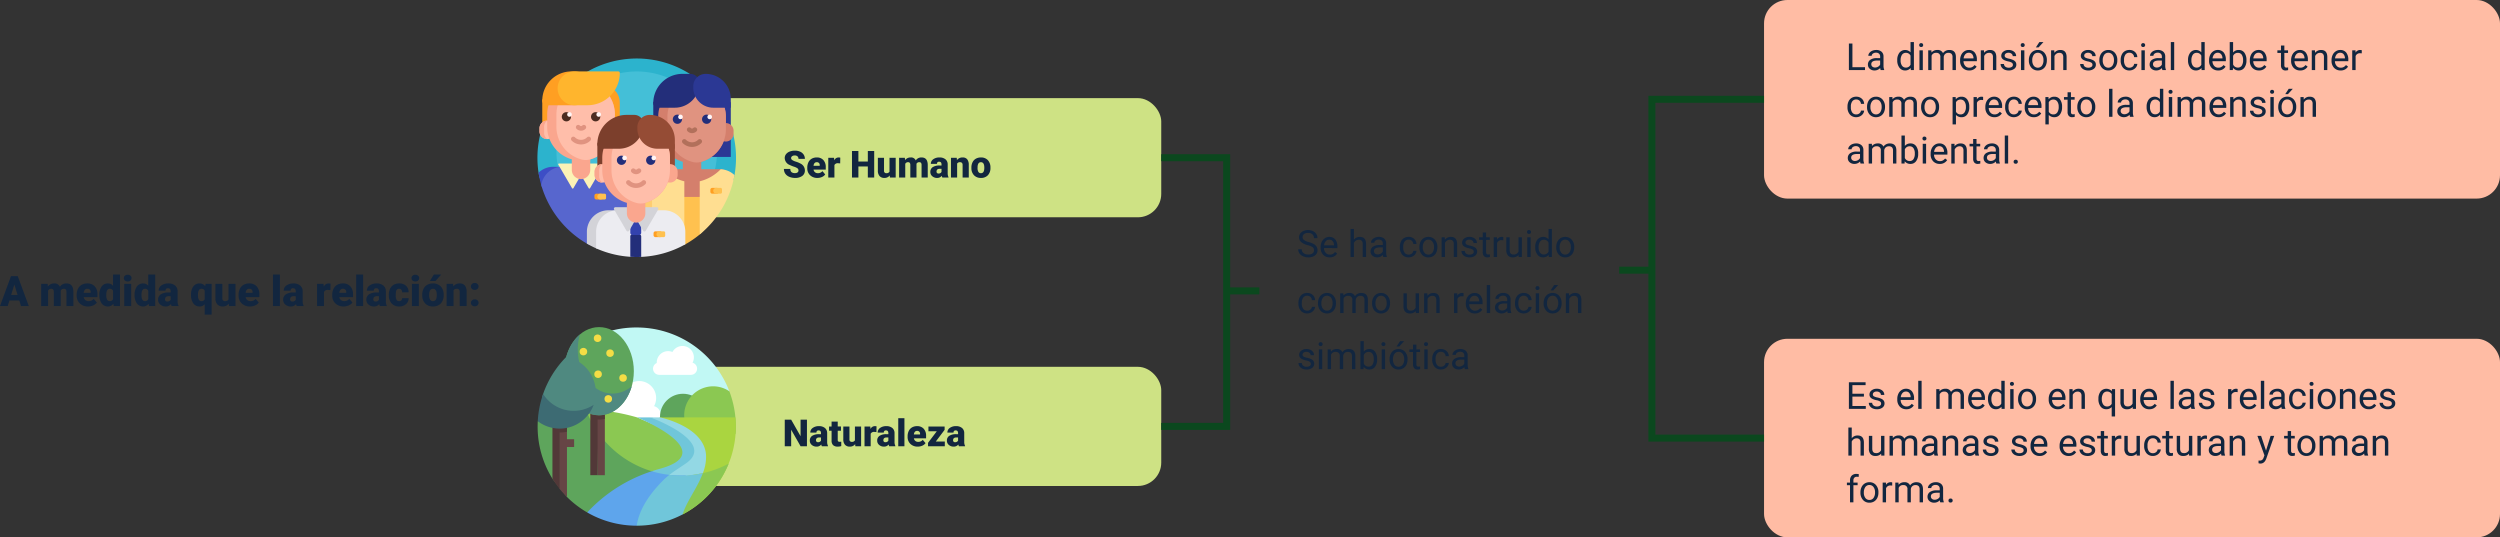 <svg xmlns="http://www.w3.org/2000/svg" xmlns:xlink="http://www.w3.org/1999/xlink" width="1070.026" height="230" viewBox="0 0 1070.026 230">
  <rect x="0" y="0" width="1070.026" height="230" fill="#333333" stroke="none"/>
  <defs>
    <clipPath id="clip-path">
      <rect id="Rectángulo_33829" data-name="Rectángulo 33829" width="85" height="85" transform="translate(495 2488)" fill="#01f6ff"/>
    </clipPath>
    <clipPath id="clip-path-2">
      <rect id="Rectángulo_33830" data-name="Rectángulo 33830" width="85" height="85" transform="translate(495 2603)" fill="#01f6ff"/>
    </clipPath>
  </defs>
  <g id="Grupo_80640" data-name="Grupo 80640" transform="translate(-264.974 -2463)">
    <path id="Trazado_118389" data-name="Trazado 118389" d="M8.235-2.391H4.008L3.27,0h-3.3L4.667-12.8h2.9L12.3,0H8.982ZM4.746-4.772H7.5L6.117-9.211ZM20.373-9.51l.1,1.116a3.27,3.27,0,0,1,2.716-1.292A2.407,2.407,0,0,1,25.62-8.253a3.165,3.165,0,0,1,2.795-1.433q2.892,0,2.971,3.5V0H28.415V-6a1.813,1.813,0,0,0-.246-1.063,1.048,1.048,0,0,0-.9-.334,1.4,1.4,0,0,0-1.31.782l.009.123V0H23V-5.985a1.906,1.906,0,0,0-.237-1.081,1.045,1.045,0,0,0-.905-.334,1.42,1.42,0,0,0-1.3.782V0H17.6V-9.51ZM37.679.176a4.889,4.889,0,0,1-3.542-1.305,4.507,4.507,0,0,1-1.354-3.4v-.246a5.84,5.84,0,0,1,.541-2.575A3.955,3.955,0,0,1,34.9-9.075a4.763,4.763,0,0,1,2.461-.611,4.117,4.117,0,0,1,3.164,1.244,4.887,4.887,0,0,1,1.16,3.467v1.151H35.8a2.135,2.135,0,0,0,.694,1.257,2.066,2.066,0,0,0,1.389.457,2.662,2.662,0,0,0,2.2-.984l1.354,1.6A3.784,3.784,0,0,1,39.863-.277,5.3,5.3,0,0,1,37.679.176ZM37.345-7.4q-1.3,0-1.547,1.723h2.988v-.229a1.467,1.467,0,0,0-.36-1.1A1.434,1.434,0,0,0,37.345-7.4ZM42.5-4.825a5.809,5.809,0,0,1,.976-3.56,3.211,3.211,0,0,1,2.725-1.3,2.731,2.731,0,0,1,2.145,1V-13.5h2.971V0H48.656l-.149-1.02a2.8,2.8,0,0,1-2.32,1.2,3.205,3.205,0,0,1-2.689-1.3A5.993,5.993,0,0,1,42.5-4.825Zm2.962.185q0,2.531,1.477,2.531a1.458,1.458,0,0,0,1.406-.826V-6.557A1.419,1.419,0,0,0,46.96-7.4q-1.371,0-1.485,2.215ZM56.127,0H53.156V-9.51h2.971ZM52.98-11.962A1.322,1.322,0,0,1,53.438-13a1.724,1.724,0,0,1,1.187-.4,1.724,1.724,0,0,1,1.187.4,1.322,1.322,0,0,1,.457,1.037,1.322,1.322,0,0,1-.457,1.037,1.724,1.724,0,0,1-1.187.4,1.724,1.724,0,0,1-1.187-.4A1.322,1.322,0,0,1,52.98-11.962Zm4.6,7.137a5.809,5.809,0,0,1,.976-3.56,3.211,3.211,0,0,1,2.725-1.3,2.731,2.731,0,0,1,2.145,1V-13.5h2.971V0H63.729L63.58-1.02a2.8,2.8,0,0,1-2.32,1.2,3.205,3.205,0,0,1-2.689-1.3A5.993,5.993,0,0,1,57.577-4.825Zm2.962.185q0,2.531,1.477,2.531a1.458,1.458,0,0,0,1.406-.826V-6.557A1.419,1.419,0,0,0,62.033-7.4q-1.371,0-1.485,2.215ZM73.433,0a3.344,3.344,0,0,1-.281-.853A2.754,2.754,0,0,1,70.866.176a3.374,3.374,0,0,1-2.285-.813,2.588,2.588,0,0,1-.94-2.043,2.66,2.66,0,0,1,1.143-2.338,5.821,5.821,0,0,1,3.322-.791h.914v-.5q0-1.316-1.134-1.316a.927.927,0,0,0-1.055,1.042H67.869a2.655,2.655,0,0,1,1.173-2.239,4.931,4.931,0,0,1,2.993-.86,4.323,4.323,0,0,1,2.874.888A3.086,3.086,0,0,1,75.99-6.363v4.21a4.311,4.311,0,0,0,.4,2V0ZM71.578-1.934a1.652,1.652,0,0,0,.918-.237,1.487,1.487,0,0,0,.523-.536V-4.228h-.861q-1.547,0-1.547,1.389a.848.848,0,0,0,.272.655A.986.986,0,0,0,71.578-1.934Zm10.16-2.918A5.709,5.709,0,0,1,82.723-8.4a3.233,3.233,0,0,1,2.716-1.283,2.761,2.761,0,0,1,2.338,1.2l.211-1.02h2.566V3.656H87.583V-.791a2.757,2.757,0,0,1-2.162.967,3.2,3.2,0,0,1-2.685-1.305A6.027,6.027,0,0,1,81.738-4.852Zm2.962.185q0,2.558,1.477,2.558a1.43,1.43,0,0,0,1.406-.773V-6.645A1.4,1.4,0,0,0,86.194-7.4q-1.38,0-1.485,2.206ZM97.893-1.028a3.054,3.054,0,0,1-2.54,1.2,3,3,0,0,1-2.369-.91,3.826,3.826,0,0,1-.8-2.615V-9.51h2.962v6.179a1.065,1.065,0,0,0,1.187,1.222,1.548,1.548,0,0,0,1.45-.729V-9.51h2.979V0H97.98Zm9.088,1.2a4.889,4.889,0,0,1-3.542-1.305,4.507,4.507,0,0,1-1.354-3.4v-.246a5.84,5.84,0,0,1,.541-2.575A3.955,3.955,0,0,1,104.2-9.075a4.763,4.763,0,0,1,2.461-.611,4.117,4.117,0,0,1,3.164,1.244,4.887,4.887,0,0,1,1.16,3.467v1.151H105.1a2.135,2.135,0,0,0,.694,1.257,2.066,2.066,0,0,0,1.389.457,2.662,2.662,0,0,0,2.2-.984l1.354,1.6a3.784,3.784,0,0,1-1.569,1.217A5.3,5.3,0,0,1,106.98.176ZM106.646-7.4q-1.3,0-1.547,1.723h2.988v-.229a1.467,1.467,0,0,0-.36-1.1A1.434,1.434,0,0,0,106.646-7.4ZM119.786,0h-2.971V-13.5h2.971Zm7.181,0a3.344,3.344,0,0,1-.281-.853A2.754,2.754,0,0,1,124.4.176a3.374,3.374,0,0,1-2.285-.813,2.588,2.588,0,0,1-.94-2.043,2.66,2.66,0,0,1,1.143-2.338,5.821,5.821,0,0,1,3.322-.791h.914v-.5q0-1.316-1.134-1.316a.927.927,0,0,0-1.055,1.042H121.4a2.655,2.655,0,0,1,1.173-2.239,4.931,4.931,0,0,1,2.993-.86,4.323,4.323,0,0,1,2.874.888,3.086,3.086,0,0,1,1.081,2.435v4.21a4.311,4.311,0,0,0,.4,2V0Zm-1.854-1.934a1.652,1.652,0,0,0,.918-.237,1.487,1.487,0,0,0,.523-.536V-4.228h-.861q-1.547,0-1.547,1.389a.848.848,0,0,0,.272.655A.986.986,0,0,0,125.112-1.934Zm16.286-4.9-.976-.07a1.752,1.752,0,0,0-1.793.879V0h-2.962V-9.51h2.777l.1,1.222a2.294,2.294,0,0,1,2.083-1.4,2.888,2.888,0,0,1,.826.105Zm5.669,7a4.889,4.889,0,0,1-3.542-1.305,4.507,4.507,0,0,1-1.354-3.4v-.246a5.84,5.84,0,0,1,.541-2.575,3.955,3.955,0,0,1,1.578-1.727,4.763,4.763,0,0,1,2.461-.611,4.117,4.117,0,0,1,3.164,1.244,4.887,4.887,0,0,1,1.16,3.467v1.151h-5.889a2.135,2.135,0,0,0,.694,1.257,2.066,2.066,0,0,0,1.389.457,2.662,2.662,0,0,0,2.2-.984l1.354,1.6a3.784,3.784,0,0,1-1.569,1.217A5.3,5.3,0,0,1,147.067.176ZM146.733-7.4q-1.3,0-1.547,1.723h2.988v-.229a1.467,1.467,0,0,0-.36-1.1A1.434,1.434,0,0,0,146.733-7.4ZM155.391,0H152.42V-13.5h2.971Zm7.181,0a3.344,3.344,0,0,1-.281-.853A2.754,2.754,0,0,1,160,.176a3.374,3.374,0,0,1-2.285-.813,2.588,2.588,0,0,1-.94-2.043,2.66,2.66,0,0,1,1.143-2.338,5.821,5.821,0,0,1,3.322-.791h.914v-.5q0-1.316-1.134-1.316a.927.927,0,0,0-1.055,1.042h-2.962a2.655,2.655,0,0,1,1.173-2.239,4.931,4.931,0,0,1,2.993-.86,4.323,4.323,0,0,1,2.874.888,3.086,3.086,0,0,1,1.081,2.435v4.21a4.311,4.311,0,0,0,.4,2V0Zm-1.854-1.934a1.652,1.652,0,0,0,.918-.237,1.487,1.487,0,0,0,.523-.536V-4.228H161.3q-1.547,0-1.547,1.389a.848.848,0,0,0,.272.655A.986.986,0,0,0,160.717-1.934Zm10.072-.176a1.317,1.317,0,0,0,.967-.338,1.241,1.241,0,0,0,.334-.945h2.777a3.288,3.288,0,0,1-1.121,2.566,4.168,4.168,0,0,1-2.887,1,4.22,4.22,0,0,1-3.27-1.3,5.125,5.125,0,0,1-1.2-3.6v-.123a5.792,5.792,0,0,1,.532-2.544,3.872,3.872,0,0,1,1.534-1.7,4.573,4.573,0,0,1,2.373-.593,4.116,4.116,0,0,1,2.944,1.028,3.647,3.647,0,0,1,1.09,2.786H172.09A1.626,1.626,0,0,0,171.729-7a1.244,1.244,0,0,0-.967-.4q-1.151,0-1.345,1.468a10.357,10.357,0,0,0-.062,1.283,4.068,4.068,0,0,0,.343,1.986A1.187,1.187,0,0,0,170.789-2.109ZM179.244,0h-2.971V-9.51h2.971ZM176.1-11.962A1.322,1.322,0,0,1,176.555-13a1.724,1.724,0,0,1,1.187-.4,1.724,1.724,0,0,1,1.187.4,1.322,1.322,0,0,1,.457,1.037,1.322,1.322,0,0,1-.457,1.037,1.724,1.724,0,0,1-1.187.4,1.724,1.724,0,0,1-1.187-.4A1.322,1.322,0,0,1,176.1-11.962Zm4.6,7.119a5.613,5.613,0,0,1,.554-2.536,3.96,3.96,0,0,1,1.591-1.709,4.791,4.791,0,0,1,2.435-.6,4.373,4.373,0,0,1,3.366,1.323,5.076,5.076,0,0,1,1.23,3.6v.105a4.925,4.925,0,0,1-1.235,3.529A4.384,4.384,0,0,1,185.291.176a4.434,4.434,0,0,1-3.261-1.217,4.761,4.761,0,0,1-1.327-3.3Zm2.962.185a3.538,3.538,0,0,0,.413,1.934,1.376,1.376,0,0,0,1.222.615q1.582,0,1.617-2.435v-.3q0-2.558-1.635-2.558-1.485,0-1.608,2.206Zm2.021-8.842h3.129l-2.443,2.76-2.417,0ZM193.9-9.51l.1,1.116a3.225,3.225,0,0,1,2.716-1.292,2.713,2.713,0,0,1,2.219.888,4.226,4.226,0,0,1,.76,2.672V0h-2.971V-6a1.6,1.6,0,0,0-.29-1.059,1.342,1.342,0,0,0-1.055-.338,1.413,1.413,0,0,0-1.292.686V0h-2.962V-9.51Zm9.272,6.636a1.686,1.686,0,0,1,1.169.417,1.37,1.37,0,0,1,.466,1.068,1.37,1.37,0,0,1-.466,1.068A1.686,1.686,0,0,1,203.168.1a1.672,1.672,0,0,1-1.173-.422,1.379,1.379,0,0,1-.461-1.063,1.379,1.379,0,0,1,.461-1.063A1.672,1.672,0,0,1,203.168-2.874Zm0-7.014a1.686,1.686,0,0,1,1.169.417A1.37,1.37,0,0,1,204.8-8.4a1.37,1.37,0,0,1-.466,1.068,1.686,1.686,0,0,1-1.169.417,1.672,1.672,0,0,1-1.173-.422,1.379,1.379,0,0,1-.461-1.063,1.379,1.379,0,0,1,.461-1.063A1.672,1.672,0,0,1,203.168-9.888Z" transform="translate(265 2594)" fill="#12263f"/>
    <path id="Trazado_118392" data-name="Trazado 118392" d="M4.672,11.93a7.053,7.053,0,0,1-2.809-1.363,2.6,2.6,0,0,1-.879-2A2.751,2.751,0,0,1,2.059,6.348a4.269,4.269,0,0,1,2.793-.879,4.66,4.66,0,0,1,2.09.453,3.436,3.436,0,0,1,1.422,1.25,3.2,3.2,0,0,1,.5,1.742H7.359A2.08,2.08,0,0,0,6.7,7.287,2.669,2.669,0,0,0,4.852,6.7a2.732,2.732,0,0,0-1.73.489A1.632,1.632,0,0,0,2.5,8.542,1.468,1.468,0,0,0,3.09,9.72,5.785,5.785,0,0,0,5.1,10.6a9.316,9.316,0,0,1,2.219.88A3.367,3.367,0,0,1,8.5,12.6a2.861,2.861,0,0,1,.387,1.508,2.658,2.658,0,0,1-1.078,2.215,4.6,4.6,0,0,1-2.883.832,5.347,5.347,0,0,1-2.187-.449,3.681,3.681,0,0,1-1.566-1.23A3,3,0,0,1,.625,13.7H2.133a1.959,1.959,0,0,0,.762,1.629,3.207,3.207,0,0,0,2.035.6,2.948,2.948,0,0,0,1.82-.484,1.573,1.573,0,0,0,.633-1.32A1.545,1.545,0,0,0,6.8,12.832,6.755,6.755,0,0,0,4.672,11.93Zm9.422,5.227a3.693,3.693,0,0,1-2.8-1.129,4.19,4.19,0,0,1-1.078-3.02v-.266A5.073,5.073,0,0,1,10.7,10.5a3.748,3.748,0,0,1,1.344-1.547,3.378,3.378,0,0,1,1.871-.559,3.166,3.166,0,0,1,2.563,1.086,4.7,4.7,0,0,1,.914,3.109v.6H11.664a3,3,0,0,0,.73,2.02,2.3,2.3,0,0,0,1.777.77,2.517,2.517,0,0,0,1.3-.312,3.259,3.259,0,0,0,.93-.828l.883.688A3.55,3.55,0,0,1,14.094,17.156Zm-.18-7.578a1.928,1.928,0,0,0-1.469.637A3.1,3.1,0,0,0,11.711,12h4.234v-.109a2.753,2.753,0,0,0-.594-1.707A1.815,1.815,0,0,0,13.914,9.578ZM24.469,9.57a3.073,3.073,0,0,1,2.5-1.18q2.68,0,2.7,3.023V17H28.227V11.406a1.946,1.946,0,0,0-.418-1.352,1.675,1.675,0,0,0-1.277-.437,2.086,2.086,0,0,0-1.234.375,2.546,2.546,0,0,0-.828.984V17H23.023V5h1.445ZM37.055,17a3.036,3.036,0,0,1-.2-.891,3.225,3.225,0,0,1-2.406,1.047,2.984,2.984,0,0,1-2.051-.707,2.287,2.287,0,0,1-.8-1.793,2.39,2.39,0,0,1,1-2.051,4.733,4.733,0,0,1,2.824-.73h1.406v-.664A1.623,1.623,0,0,0,36.375,10a1.821,1.821,0,0,0-1.336-.449,2.107,2.107,0,0,0-1.3.391,1.151,1.151,0,0,0-.523.945H31.766a2,2,0,0,1,.449-1.223,3.066,3.066,0,0,1,1.219-.934,4.1,4.1,0,0,1,1.691-.344,3.342,3.342,0,0,1,2.289.73,2.635,2.635,0,0,1,.859,2.012v3.891a4.757,4.757,0,0,0,.3,1.852V17Zm-2.4-1.1a2.54,2.54,0,0,0,1.289-.352,2.127,2.127,0,0,0,.883-.914V12.9H35.7q-2.656,0-2.656,1.555a1.316,1.316,0,0,0,.453,1.063A1.742,1.742,0,0,0,34.656,15.9Zm13.234.078a2.082,2.082,0,0,0,1.352-.469,1.649,1.649,0,0,0,.641-1.172H51.25a2.621,2.621,0,0,1-.5,1.383,3.293,3.293,0,0,1-1.23,1.047,3.55,3.55,0,0,1-1.629.391A3.482,3.482,0,0,1,45.145,16a4.59,4.59,0,0,1-1.02-3.152v-.242a5.089,5.089,0,0,1,.453-2.2,3.451,3.451,0,0,1,1.3-1.492,3.7,3.7,0,0,1,2-.531,3.39,3.39,0,0,1,2.363.852,3.043,3.043,0,0,1,1,2.211H49.883a1.992,1.992,0,0,0-.621-1.348,1.932,1.932,0,0,0-1.379-.527,2.023,2.023,0,0,0-1.707.793,3.724,3.724,0,0,0-.605,2.293v.273a3.65,3.65,0,0,0,.6,2.25A2.033,2.033,0,0,0,47.891,15.977Zm4.6-3.281a4.993,4.993,0,0,1,.488-2.234A3.643,3.643,0,0,1,54.34,8.93a3.7,3.7,0,0,1,1.988-.539,3.565,3.565,0,0,1,2.793,1.2,4.6,4.6,0,0,1,1.066,3.18v.1a5.036,5.036,0,0,1-.473,2.215,3.589,3.589,0,0,1-1.352,1.527,3.743,3.743,0,0,1-2.02.547,3.556,3.556,0,0,1-2.785-1.2A4.575,4.575,0,0,1,52.492,12.8Zm1.453.172a3.616,3.616,0,0,0,.652,2.258,2.211,2.211,0,0,0,3.5-.012,3.955,3.955,0,0,0,.648-2.418,3.61,3.61,0,0,0-.66-2.254,2.1,2.1,0,0,0-1.754-.863,2.075,2.075,0,0,0-1.727.852A3.925,3.925,0,0,0,53.945,12.867Zm9.422-4.32.047,1.063a3.08,3.08,0,0,1,2.531-1.219q2.68,0,2.7,3.023V17H67.2V11.406a1.946,1.946,0,0,0-.418-1.352,1.675,1.675,0,0,0-1.277-.437,2.086,2.086,0,0,0-1.234.375,2.546,2.546,0,0,0-.828.984V17H62V8.547ZM75.75,14.758a1.064,1.064,0,0,0-.441-.91,4.249,4.249,0,0,0-1.539-.559,7.277,7.277,0,0,1-1.742-.562,2.479,2.479,0,0,1-.953-.781,1.869,1.869,0,0,1-.309-1.078,2.193,2.193,0,0,1,.879-1.758,3.432,3.432,0,0,1,2.246-.719,3.532,3.532,0,0,1,2.332.742,2.357,2.357,0,0,1,.895,1.9H75.664a1.3,1.3,0,0,0-.5-1.023,1.888,1.888,0,0,0-1.27-.43,1.976,1.976,0,0,0-1.234.344,1.082,1.082,0,0,0-.445.9.877.877,0,0,0,.414.789,5.1,5.1,0,0,0,1.5.508,7.8,7.8,0,0,1,1.754.578,2.558,2.558,0,0,1,1,.809,1.988,1.988,0,0,1,.324,1.152,2.163,2.163,0,0,1-.906,1.816,3.8,3.8,0,0,1-2.352.684,4.257,4.257,0,0,1-1.8-.359,2.922,2.922,0,0,1-1.223-1,2.42,2.42,0,0,1-.441-1.395h1.445a1.5,1.5,0,0,0,.582,1.152,2.258,2.258,0,0,0,1.434.426,2.331,2.331,0,0,0,1.316-.332A1.02,1.02,0,0,0,75.75,14.758ZM81.039,6.5V8.547h1.578V9.664H81.039v5.249a1.173,1.173,0,0,0,.211.763.888.888,0,0,0,.719.254,3.5,3.5,0,0,0,.688-.094V17a4.215,4.215,0,0,1-1.109.155,1.8,1.8,0,0,1-1.461-.586,2.517,2.517,0,0,1-.492-1.664V9.664H78.055V8.547h1.539V6.5Zm7.352,3.344a4.331,4.331,0,0,0-.711-.055A1.9,1.9,0,0,0,85.75,11v6H84.3V8.547h1.406l.023.977A2.251,2.251,0,0,1,87.75,8.391a1.477,1.477,0,0,1,.641.109Zm6.547,6.32a3.07,3.07,0,0,1-2.477.992,2.628,2.628,0,0,1-2.059-.785,3.4,3.4,0,0,1-.715-2.324v-5.5h1.445v5.461q0,1.922,1.563,1.922A2.163,2.163,0,0,0,94.9,14.7V8.547h1.445V17H94.969Zm5.172.836H98.664V8.547h1.445ZM98.547,6.3a.863.863,0,0,1,.215-.594.807.807,0,0,1,.637-.242.819.819,0,0,1,.641.242.854.854,0,0,1,.219.594.826.826,0,0,1-.219.586.834.834,0,0,1-.641.234.821.821,0,0,1-.637-.234A.834.834,0,0,1,98.547,6.3Zm3.523,6.4a4.952,4.952,0,0,1,.922-3.129,3.137,3.137,0,0,1,4.766-.168V5H109.2V17h-1.328l-.07-.906a2.943,2.943,0,0,1-2.414,1.063,2.887,2.887,0,0,1-2.395-1.2,5.008,5.008,0,0,1-.926-3.141Zm1.445.164a3.749,3.749,0,0,0,.594,2.25,1.92,1.92,0,0,0,1.641.813,2.108,2.108,0,0,0,2.008-1.234V10.813a2.125,2.125,0,0,0-1.992-1.2,1.929,1.929,0,0,0-1.656.82A4.128,4.128,0,0,0,103.516,12.867Zm7.547-.172a4.993,4.993,0,0,1,.488-2.234A3.643,3.643,0,0,1,112.91,8.93a3.7,3.7,0,0,1,1.988-.539,3.565,3.565,0,0,1,2.793,1.2,4.6,4.6,0,0,1,1.066,3.18v.1a5.036,5.036,0,0,1-.473,2.215,3.589,3.589,0,0,1-1.352,1.527,3.743,3.743,0,0,1-2.02.547,3.556,3.556,0,0,1-2.785-1.2,4.575,4.575,0,0,1-1.066-3.164Zm1.453.172a3.616,3.616,0,0,0,.652,2.258,2.211,2.211,0,0,0,3.5-.012,3.955,3.955,0,0,0,.648-2.418,3.61,3.61,0,0,0-.66-2.254,2.1,2.1,0,0,0-1.754-.863,2.075,2.075,0,0,0-1.727.852A3.925,3.925,0,0,0,112.516,12.867ZM4.484,39.977a2.082,2.082,0,0,0,1.352-.469,1.649,1.649,0,0,0,.641-1.172H7.844a2.621,2.621,0,0,1-.5,1.383,3.293,3.293,0,0,1-1.23,1.047,3.55,3.55,0,0,1-1.629.391A3.482,3.482,0,0,1,1.738,40a4.59,4.59,0,0,1-1.02-3.152v-.242a5.089,5.089,0,0,1,.453-2.2,3.451,3.451,0,0,1,1.3-1.492,3.7,3.7,0,0,1,2-.531,3.39,3.39,0,0,1,2.363.852,3.043,3.043,0,0,1,1,2.211H6.477a1.992,1.992,0,0,0-.621-1.348,1.932,1.932,0,0,0-1.379-.527,2.023,2.023,0,0,0-1.707.793,3.724,3.724,0,0,0-.605,2.293v.273a3.65,3.65,0,0,0,.6,2.25A2.033,2.033,0,0,0,4.484,39.977Zm4.6-3.281a4.993,4.993,0,0,1,.488-2.234,3.643,3.643,0,0,1,1.359-1.531,3.7,3.7,0,0,1,1.988-.539,3.565,3.565,0,0,1,2.793,1.2,4.6,4.6,0,0,1,1.066,3.18v.1a5.036,5.036,0,0,1-.473,2.215,3.589,3.589,0,0,1-1.352,1.527,3.743,3.743,0,0,1-2.02.547,3.556,3.556,0,0,1-2.785-1.2A4.575,4.575,0,0,1,9.086,36.8Zm1.453.172a3.616,3.616,0,0,0,.652,2.258,2.211,2.211,0,0,0,3.5-.012,3.955,3.955,0,0,0,.648-2.418,3.61,3.61,0,0,0-.66-2.254,2.1,2.1,0,0,0-1.754-.863,2.075,2.075,0,0,0-1.727.852A3.925,3.925,0,0,0,10.539,36.867Zm9.414-4.32.039.938A3.122,3.122,0,0,1,22.5,32.391a2.417,2.417,0,0,1,2.414,1.359,3.2,3.2,0,0,1,1.1-.984,3.242,3.242,0,0,1,1.6-.375q2.781,0,2.828,2.945V41H28.992V35.422a1.941,1.941,0,0,0-.414-1.355,1.823,1.823,0,0,0-1.391-.449,1.916,1.916,0,0,0-1.336.48,1.949,1.949,0,0,0-.617,1.293V41H23.781V35.461a1.613,1.613,0,0,0-1.8-1.844,1.934,1.934,0,0,0-1.945,1.211V41H18.586V32.547ZM32.234,36.7a4.993,4.993,0,0,1,.488-2.234,3.643,3.643,0,0,1,1.359-1.531,3.7,3.7,0,0,1,1.988-.539,3.565,3.565,0,0,1,2.793,1.2,4.6,4.6,0,0,1,1.066,3.18v.1a5.036,5.036,0,0,1-.473,2.215,3.589,3.589,0,0,1-1.352,1.527,3.743,3.743,0,0,1-2.02.547,3.556,3.556,0,0,1-2.785-1.2A4.575,4.575,0,0,1,32.234,36.8Zm1.453.172a3.616,3.616,0,0,0,.652,2.258,2.211,2.211,0,0,0,3.5-.012,3.955,3.955,0,0,0,.648-2.418,3.61,3.61,0,0,0-.66-2.254,2.1,2.1,0,0,0-1.754-.863,2.075,2.075,0,0,0-1.727.852A3.925,3.925,0,0,0,33.688,36.867Zm17.234,3.3a3.07,3.07,0,0,1-2.477.992,2.628,2.628,0,0,1-2.059-.785,3.4,3.4,0,0,1-.715-2.324v-5.5h1.445v5.461q0,1.922,1.563,1.922a2.163,2.163,0,0,0,2.2-1.234V32.547h1.445V41H50.953Zm4.969-7.617.047,1.063a3.08,3.08,0,0,1,2.531-1.219q2.68,0,2.7,3.023V41H59.727V35.406a1.946,1.946,0,0,0-.418-1.352,1.675,1.675,0,0,0-1.277-.437,2.086,2.086,0,0,0-1.234.375,2.546,2.546,0,0,0-.828.984V41H54.523V32.547Zm15.508,1.3a4.331,4.331,0,0,0-.711-.055A1.9,1.9,0,0,0,68.758,35v6H67.313V32.547h1.406l.023.977a2.251,2.251,0,0,1,2.016-1.133,1.477,1.477,0,0,1,.641.109Zm4.836,7.313a3.693,3.693,0,0,1-2.8-1.129,4.19,4.19,0,0,1-1.078-3.02v-.266a5.073,5.073,0,0,1,.48-2.246,3.748,3.748,0,0,1,1.344-1.547,3.378,3.378,0,0,1,1.871-.559,3.166,3.166,0,0,1,2.563,1.086,4.7,4.7,0,0,1,.914,3.109v.6H73.8a3,3,0,0,0,.73,2.02,2.3,2.3,0,0,0,1.777.77,2.517,2.517,0,0,0,1.3-.312,3.259,3.259,0,0,0,.93-.828l.883.688A3.55,3.55,0,0,1,76.234,41.156Zm-.18-7.578a1.928,1.928,0,0,0-1.469.637A3.1,3.1,0,0,0,73.852,36h4.234v-.109a2.753,2.753,0,0,0-.594-1.707A1.815,1.815,0,0,0,76.055,33.578ZM82.773,41H81.328V29h1.445ZM90.3,41a3.036,3.036,0,0,1-.2-.891A3.225,3.225,0,0,1,87.7,41.156a2.984,2.984,0,0,1-2.051-.707,2.288,2.288,0,0,1-.8-1.793,2.39,2.39,0,0,1,1-2.051,4.733,4.733,0,0,1,2.824-.73h1.406v-.664A1.623,1.623,0,0,0,89.625,34a1.821,1.821,0,0,0-1.336-.449,2.107,2.107,0,0,0-1.3.391,1.151,1.151,0,0,0-.523.945H85.016a2,2,0,0,1,.449-1.223,3.066,3.066,0,0,1,1.219-.934,4.1,4.1,0,0,1,1.691-.344,3.342,3.342,0,0,1,2.289.73,2.635,2.635,0,0,1,.859,2.012v3.891a4.757,4.757,0,0,0,.3,1.852V41Zm-2.4-1.1a2.54,2.54,0,0,0,1.289-.352,2.127,2.127,0,0,0,.883-.914V36.9H88.945q-2.656,0-2.656,1.555a1.316,1.316,0,0,0,.453,1.063A1.742,1.742,0,0,0,87.906,39.9Zm9.273.078a2.082,2.082,0,0,0,1.352-.469,1.649,1.649,0,0,0,.641-1.172h1.367a2.621,2.621,0,0,1-.5,1.383,3.293,3.293,0,0,1-1.23,1.047,3.55,3.55,0,0,1-1.629.391A3.482,3.482,0,0,1,94.434,40a4.59,4.59,0,0,1-1.02-3.152v-.242a5.089,5.089,0,0,1,.453-2.2,3.451,3.451,0,0,1,1.3-1.492,3.7,3.7,0,0,1,2-.531,3.39,3.39,0,0,1,2.363.852,3.043,3.043,0,0,1,1,2.211H99.172a1.992,1.992,0,0,0-.621-1.348,1.932,1.932,0,0,0-1.379-.527,2.023,2.023,0,0,0-1.707.793,3.724,3.724,0,0,0-.605,2.293v.273a3.65,3.65,0,0,0,.6,2.25A2.033,2.033,0,0,0,97.18,39.977ZM103.734,41h-1.445V32.547h1.445Zm-1.562-10.7a.863.863,0,0,1,.215-.594.807.807,0,0,1,.637-.242.819.819,0,0,1,.641.242.854.854,0,0,1,.219.594.826.826,0,0,1-.219.586.834.834,0,0,1-.641.234.821.821,0,0,1-.637-.234A.834.834,0,0,1,102.172,30.3Zm3.492,6.391a4.993,4.993,0,0,1,.488-2.234,3.643,3.643,0,0,1,1.359-1.531,3.7,3.7,0,0,1,1.988-.539,3.565,3.565,0,0,1,2.793,1.2,4.6,4.6,0,0,1,1.066,3.18v.1a5.036,5.036,0,0,1-.473,2.215,3.589,3.589,0,0,1-1.352,1.527,3.743,3.743,0,0,1-2.02.547,3.556,3.556,0,0,1-2.785-1.2,4.575,4.575,0,0,1-1.066-3.164Zm1.453.172a3.616,3.616,0,0,0,.652,2.258,2.211,2.211,0,0,0,3.5-.012,3.955,3.955,0,0,0,.648-2.418,3.61,3.61,0,0,0-.66-2.254,2.1,2.1,0,0,0-1.754-.863,2.075,2.075,0,0,0-1.727.852A3.925,3.925,0,0,0,107.117,36.867ZM110.156,29h1.75l-2.094,2.3-1.164,0Zm6.383,3.547.047,1.063a3.08,3.08,0,0,1,2.531-1.219q2.68,0,2.7,3.023V41h-1.445V35.406a1.946,1.946,0,0,0-.418-1.352,1.675,1.675,0,0,0-1.277-.437,2.086,2.086,0,0,0-1.234.375,2.546,2.546,0,0,0-.828.984V41h-1.445V32.547ZM6.016,62.758a1.064,1.064,0,0,0-.441-.91,4.249,4.249,0,0,0-1.539-.559,7.277,7.277,0,0,1-1.742-.562,2.479,2.479,0,0,1-.953-.781,1.869,1.869,0,0,1-.309-1.078,2.193,2.193,0,0,1,.879-1.758,3.432,3.432,0,0,1,2.246-.719,3.532,3.532,0,0,1,2.332.742,2.357,2.357,0,0,1,.895,1.9H5.93a1.3,1.3,0,0,0-.5-1.023,1.888,1.888,0,0,0-1.27-.43,1.976,1.976,0,0,0-1.234.344,1.082,1.082,0,0,0-.445.9.877.877,0,0,0,.414.789,5.1,5.1,0,0,0,1.5.508,7.8,7.8,0,0,1,1.754.578,2.558,2.558,0,0,1,1,.809,1.988,1.988,0,0,1,.324,1.152,2.163,2.163,0,0,1-.906,1.816,3.8,3.8,0,0,1-2.352.684,4.257,4.257,0,0,1-1.8-.359,2.922,2.922,0,0,1-1.223-1A2.42,2.42,0,0,1,.742,62.4H2.188a1.5,1.5,0,0,0,.582,1.152,2.258,2.258,0,0,0,1.434.426,2.331,2.331,0,0,0,1.316-.332A1.02,1.02,0,0,0,6.016,62.758ZM10.914,65H9.469V56.547h1.445ZM9.352,54.3a.863.863,0,0,1,.215-.594.807.807,0,0,1,.637-.242.819.819,0,0,1,.641.242.854.854,0,0,1,.219.594.826.826,0,0,1-.219.586.834.834,0,0,1-.641.234.821.821,0,0,1-.637-.234A.834.834,0,0,1,9.352,54.3Zm5.234,2.242.039.938a3.122,3.122,0,0,1,2.508-1.094,2.417,2.417,0,0,1,2.414,1.359,3.2,3.2,0,0,1,1.1-.984,3.242,3.242,0,0,1,1.6-.375q2.781,0,2.828,2.945V65H23.625V59.422a1.941,1.941,0,0,0-.414-1.355,1.823,1.823,0,0,0-1.391-.449,1.916,1.916,0,0,0-1.336.48,1.949,1.949,0,0,0-.617,1.293V65H18.414V59.461a1.613,1.613,0,0,0-1.8-1.844,1.934,1.934,0,0,0-1.945,1.211V65H13.219V56.547Zm19.82,4.32a5.026,5.026,0,0,1-.891,3.113,2.846,2.846,0,0,1-2.391,1.176,2.947,2.947,0,0,1-2.477-1.133l-.07.977H27.25V53H28.7v4.477a2.93,2.93,0,0,1,2.414-1.086,2.863,2.863,0,0,1,2.418,1.164,5.177,5.177,0,0,1,.879,3.188ZM32.961,60.7a3.906,3.906,0,0,0-.57-2.281,1.888,1.888,0,0,0-1.641-.8A2.122,2.122,0,0,0,28.7,58.945V62.6a2.181,2.181,0,0,0,2.07,1.328,1.878,1.878,0,0,0,1.617-.8A4.153,4.153,0,0,0,32.961,60.7ZM37.8,65H36.352V56.547H37.8ZM36.234,54.3a.863.863,0,0,1,.215-.594.807.807,0,0,1,.637-.242.819.819,0,0,1,.641.242.854.854,0,0,1,.219.594.826.826,0,0,1-.219.586.834.834,0,0,1-.641.234.821.821,0,0,1-.637-.234A.834.834,0,0,1,36.234,54.3ZM39.727,60.7a4.993,4.993,0,0,1,.488-2.234,3.643,3.643,0,0,1,1.359-1.531,3.7,3.7,0,0,1,1.988-.539,3.565,3.565,0,0,1,2.793,1.2,4.6,4.6,0,0,1,1.066,3.18v.1a5.036,5.036,0,0,1-.473,2.215A3.589,3.589,0,0,1,45.6,64.609a3.743,3.743,0,0,1-2.02.547,3.556,3.556,0,0,1-2.785-1.2A4.575,4.575,0,0,1,39.727,60.8Zm1.453.172a3.616,3.616,0,0,0,.652,2.258,2.211,2.211,0,0,0,3.5-.012,3.955,3.955,0,0,0,.648-2.418,3.61,3.61,0,0,0-.66-2.254,2.1,2.1,0,0,0-1.754-.863,2.075,2.075,0,0,0-1.727.852A3.925,3.925,0,0,0,41.18,60.867ZM44.219,53h1.75l-2.094,2.3-1.164,0ZM51.2,54.5v2.047h1.578v1.117H51.2v5.249a1.173,1.173,0,0,0,.211.763.888.888,0,0,0,.719.254,3.5,3.5,0,0,0,.688-.094V65a4.215,4.215,0,0,1-1.109.155,1.8,1.8,0,0,1-1.461-.586,2.517,2.517,0,0,1-.492-1.664V57.664H48.211V56.547H49.75V54.5ZM56.031,65H54.586V56.547h1.445ZM54.469,54.3a.863.863,0,0,1,.215-.594.807.807,0,0,1,.637-.242.819.819,0,0,1,.641.242.854.854,0,0,1,.219.594.826.826,0,0,1-.219.586.834.834,0,0,1-.641.234.821.821,0,0,1-.637-.234A.834.834,0,0,1,54.469,54.3Zm7.266,9.672a2.082,2.082,0,0,0,1.352-.469,1.649,1.649,0,0,0,.641-1.172h1.367a2.621,2.621,0,0,1-.5,1.383,3.293,3.293,0,0,1-1.23,1.047,3.55,3.55,0,0,1-1.629.391A3.482,3.482,0,0,1,58.988,64a4.59,4.59,0,0,1-1.02-3.152v-.242a5.089,5.089,0,0,1,.453-2.2,3.451,3.451,0,0,1,1.3-1.492,3.7,3.7,0,0,1,2-.531,3.39,3.39,0,0,1,2.363.852,3.043,3.043,0,0,1,1,2.211H63.727a1.992,1.992,0,0,0-.621-1.348,1.932,1.932,0,0,0-1.379-.527,2.023,2.023,0,0,0-1.707.793,3.724,3.724,0,0,0-.605,2.293v.273a3.65,3.65,0,0,0,.6,2.25A2.033,2.033,0,0,0,61.734,63.977ZM71.938,65a3.036,3.036,0,0,1-.2-.891,3.225,3.225,0,0,1-2.406,1.047,2.984,2.984,0,0,1-2.051-.707,2.288,2.288,0,0,1-.8-1.793,2.39,2.39,0,0,1,1-2.051,4.733,4.733,0,0,1,2.824-.73h1.406v-.664A1.623,1.623,0,0,0,71.258,58a1.821,1.821,0,0,0-1.336-.449,2.107,2.107,0,0,0-1.3.391,1.151,1.151,0,0,0-.523.945H66.648a2,2,0,0,1,.449-1.223,3.066,3.066,0,0,1,1.219-.934,4.1,4.1,0,0,1,1.691-.344,3.342,3.342,0,0,1,2.289.73,2.635,2.635,0,0,1,.859,2.012v3.891a4.757,4.757,0,0,0,.3,1.852V65Zm-2.4-1.1a2.54,2.54,0,0,0,1.289-.352,2.127,2.127,0,0,0,.883-.914V60.9H70.578q-2.656,0-2.656,1.555a1.316,1.316,0,0,0,.453,1.063A1.742,1.742,0,0,0,69.539,63.9Z" transform="translate(820 2556)" fill="#12263f"/>
    <rect id="Rectángulo_33828" data-name="Rectángulo 33828" width="225" height="51" rx="10" transform="translate(537 2505)" fill="#cee284"/>
    <rect id="Rectángulo_33832" data-name="Rectángulo 33832" width="315" height="85" rx="10" transform="translate(1020 2463)" fill="#ffbca4"/>
    <rect id="Rectángulo_33833" data-name="Rectángulo 33833" width="315" height="85" rx="10" transform="translate(1020 2608)" fill="#ffbca4"/>
    <rect id="Rectángulo_33831" data-name="Rectángulo 33831" width="225" height="51" rx="10" transform="translate(537 2620)" fill="#cee284"/>
    <g id="Enmascarar_grupo_55" data-name="Enmascarar grupo 55" clip-path="url(#clip-path)">
      <g id="personas" transform="translate(495 2488)">
        <path id="Trazado_114335" data-name="Trazado 114335" d="M.562,49.428A42.5,42.5,0,1,1,85,42.5a42.738,42.738,0,0,1-.749,7.987,9.262,9.262,0,0,1-9.118,7.488H10.689A10.244,10.244,0,0,1,.562,49.428Z" fill="#2cb3cd"/>
        <path id="Trazado_114336" data-name="Trazado 114336" d="M8.6,45.508a34.35,34.35,0,1,1,67.64.855,7.486,7.486,0,0,1-7.37,6.052H16.79A8.28,8.28,0,0,1,8.6,45.508Z" fill="#44bfd7"/>
        <path id="Trazado_114337" data-name="Trazado 114337" d="M13.485,46.379a42.742,42.742,0,0,1-9.643,8.937,1.391,1.391,0,0,1-2.107-.758A42.224,42.224,0,0,1,.478,48.9,9.185,9.185,0,0,1,6.81,46.379Z" fill="#3d4ec6"/>
        <path id="Trazado_114338" data-name="Trazado 114338" d="M39.729,55.6V67.528A12.994,12.994,0,0,1,22.066,79.683a6.673,6.673,0,0,1-.9-.416A42.6,42.6,0,0,1,1.642,54.239a9.219,9.219,0,0,1,9.118-7.861H30.512A9.218,9.218,0,0,1,39.729,55.6Z" fill="#5766ce"/>
        <path id="Trazado_114339" data-name="Trazado 114339" d="M28.378,45.49l-5.871,10.06a.332.332,0,0,1-.574,0l-2.985-5.115a.332.332,0,0,0-.574,0l-2.985,5.115a.332.332,0,0,1-.574,0L8.946,45.49a.332.332,0,0,1,.287-.5H28.091A.332.332,0,0,1,28.378,45.49Z" fill="#fcf2b6"/>
        <path id="Trazado_114340" data-name="Trazado 114340" d="M35.252,18.887V31.894H2.07V17.9a.622.622,0,0,1,.478-.6l23.582-5.615A7.407,7.407,0,0,1,35.252,18.887Z" fill="#ff9f22"/>
        <path id="Trazado_114341" data-name="Trazado 114341" d="M7.468,29.919v1.317a3.292,3.292,0,1,1-6.584,0V29.919a3.292,3.292,0,1,1,6.584,0Z" fill="#ffbeaa"/>
        <path id="Trazado_114342" data-name="Trazado 114342" d="M2.86,29.261v2.634a3.287,3.287,0,0,0,1.317,2.634A3.292,3.292,0,0,1,.885,31.236V29.919a3.292,3.292,0,0,1,3.292-3.292A3.287,3.287,0,0,0,2.86,29.261Zm15.8-19.751A14.484,14.484,0,0,0,4.177,23.994v5.267A14.491,14.491,0,0,0,14.711,43.2v4.5a3.95,3.95,0,1,0,7.9,0V43.2A14.49,14.49,0,0,0,33.145,29.261V23.994A14.484,14.484,0,0,0,18.661,9.509Z" fill="#faa68e"/>
        <path id="Trazado_114343" data-name="Trazado 114343" d="M33.145,23.994v5.267A14.49,14.49,0,0,1,22.451,43.244a6.957,6.957,0,0,1-3.63,0A14.491,14.491,0,0,1,8.127,29.261V23.994A14.487,14.487,0,0,1,20.636,9.643,14.487,14.487,0,0,1,33.145,23.994Z" fill="#ffbeaa"/>
        <path id="Trazado_114344" data-name="Trazado 114344" d="M16.752,30.147a.988.988,0,0,1,1.4-1.4.724.724,0,0,0,1.025,0,.988.988,0,0,1,1.4,1.4,2.7,2.7,0,0,1-3.819,0Zm5.9,3.634a.988.988,0,0,0-1.4,0,3.672,3.672,0,0,1-5.187,0,.988.988,0,0,0-1.4,1.4,5.65,5.65,0,0,0,7.98,0,.988.988,0,0,0,0-1.4Z" fill="#e09380"/>
        <path id="Trazado_114345" data-name="Trazado 114345" d="M14.381,24.981a1.975,1.975,0,1,1-1.975-1.975A1.975,1.975,0,0,1,14.381,24.981Zm10.534-1.975a1.975,1.975,0,1,0,1.975,1.975A1.975,1.975,0,0,0,24.915,23.006Z" fill="#4c2c21"/>
        <path id="Trazado_114346" data-name="Trazado 114346" d="M14.711,23.994a.988.988,0,1,1-.988-.988A.988.988,0,0,1,14.711,23.994Zm11.522-.988a.988.988,0,1,0,.988.988A.988.988,0,0,0,26.232,23.006Z" fill="#fff5f5"/>
        <path id="Trazado_114347" data-name="Trazado 114347" d="M23.138,12.8A7.242,7.242,0,0,1,15.9,20.044H4.045A1.975,1.975,0,0,1,2.07,18.068,12.509,12.509,0,0,1,14.579,5.559H15.9A7.242,7.242,0,0,1,23.138,12.8Z" fill="#ff9f22"/>
        <path id="Trazado_114348" data-name="Trazado 114348" d="M8.654,12.8A7.242,7.242,0,0,1,15.9,5.559h18.7a.658.658,0,0,1,.658.658A13.826,13.826,0,0,1,21.426,20.043H15.9A7.242,7.242,0,0,1,8.654,12.8Z" fill="#ffb52d"/>
        <path id="Trazado_114349" data-name="Trazado 114349" d="M82.764,19.113V42.165H67.279v-23.7H82.114a.65.65,0,0,1,.65.65Z" fill="#2b3894"/>
        <path id="Trazado_114350" data-name="Trazado 114350" d="M57.5,18.463v23.7h-7.92V18.889a.426.426,0,0,1,.426-.426Z" fill="#232e7a"/>
        <path id="Trazado_114351" data-name="Trazado 114351" d="M62.223,47.432V44.253A14.49,14.49,0,0,1,51.689,30.314V25.047a14.484,14.484,0,0,1,28.969,0v2.634a3.292,3.292,0,0,1,3.292,3.292v1.238a3.343,3.343,0,0,1-3.226,3.37,3.291,3.291,0,0,1-1-.134,14.519,14.519,0,0,1-9.6,8.807v3.179h7.9a9.315,9.315,0,0,1,1.008.054,1.988,1.988,0,0,1,1.538,2.886,42.542,42.542,0,0,1-31.515,22.6V56.649a9.217,9.217,0,0,1,9.217-9.217Z" fill="#d47f6c"/>
        <path id="Trazado_114352" data-name="Trazado 114352" d="M80.657,25.047v5.267A14.49,14.49,0,0,1,69.963,44.3a6.957,6.957,0,0,1-3.63,0A14.491,14.491,0,0,1,55.639,30.314V25.047A14.487,14.487,0,0,1,68.148,10.7,14.487,14.487,0,0,1,80.657,25.047Z" fill="#e09380"/>
        <path id="Trazado_114353" data-name="Trazado 114353" d="M64.264,31.2a.988.988,0,0,1,1.4-1.4.724.724,0,0,0,1.025,0,.988.988,0,0,1,1.4,1.4,2.7,2.7,0,0,1-3.819,0Zm5.9,3.634a.988.988,0,0,0-1.4,0,3.672,3.672,0,0,1-5.187,0,.988.988,0,1,0-1.4,1.4,5.65,5.65,0,0,0,7.98,0A.987.987,0,0,0,70.163,34.835Z" fill="#b2705b"/>
        <path id="Trazado_114354" data-name="Trazado 114354" d="M61.894,26.035a1.975,1.975,0,1,1-1.975-1.975A1.975,1.975,0,0,1,61.894,26.035Zm10.534-1.975A1.975,1.975,0,1,0,74.4,26.035,1.975,1.975,0,0,0,72.428,24.059Z" fill="#232e7a"/>
        <path id="Trazado_114355" data-name="Trazado 114355" d="M62.223,25.047a.988.988,0,1,1-.988-.988A.988.988,0,0,1,62.223,25.047Zm11.522-.988a.988.988,0,1,0,.988.988A.988.988,0,0,0,73.744,24.059Z" fill="#fff5f5"/>
        <path id="Trazado_114356" data-name="Trazado 114356" d="M69.333,10.563A10.534,10.534,0,0,1,58.8,21.1H51.557a1.975,1.975,0,0,1-1.975-1.975A12.509,12.509,0,0,1,62.091,6.612h3.292a3.95,3.95,0,0,1,3.95,3.95Z" fill="#232e7a"/>
        <path id="Trazado_114357" data-name="Trazado 114357" d="M82.764,17.364V21.1H75.3a8.6,8.6,0,0,1-8.6-8.6v-.57a5.313,5.313,0,0,1,5.313-5.313A10.752,10.752,0,0,1,82.764,17.364Z" fill="#2b3894"/>
        <path id="Trazado_114358" data-name="Trazado 114358" d="M69.507,75.317l-.042.034a42.6,42.6,0,0,1-6.16,4.216,2.071,2.071,0,0,1-.747.225,3.256,3.256,0,0,1-3.627-3.257V59.283H73.415V66.96A10.818,10.818,0,0,1,69.507,75.317Z" fill="#ffc14f"/>
        <path id="Trazado_114359" data-name="Trazado 114359" d="M84.35,49.946A42.466,42.466,0,0,1,69.465,75.352V52.6a18.565,18.565,0,0,0,8.96-5.158A9.183,9.183,0,0,1,84.35,49.946ZM45.1,56.649V74.772c4.1,3.287,17.776-.7,17.776-.7V52.6a18.565,18.565,0,0,1-8.96-5.158A9.218,9.218,0,0,0,45.1,56.649Z" fill="#ffde91"/>
        <path id="Trazado_114360" data-name="Trazado 114360" d="M54.678,48.159a9.22,9.22,0,0,0-5.622,8.49V77.5a33.8,33.8,0,0,1-3.95-2.73V56.649a9.218,9.218,0,0,1,8.816-9.209q.374.371.757.719Z" fill="#ffcd71"/>
        <path id="Trazado_114361" data-name="Trazado 114361" d="M25.119,81.295a42.333,42.333,0,0,1-3.95-2.028V74.213A9.217,9.217,0,0,1,30.386,65h5.892a9.217,9.217,0,0,0-9.217,9.217v6.494S25.758,81.581,25.119,81.295Z" fill="#d3d3d8"/>
        <path id="Trazado_114362" data-name="Trazado 114362" d="M63.3,74.213v5.355a42.586,42.586,0,0,1-38.186,1.727V74.213A9.217,9.217,0,0,1,34.336,65H54.088A9.217,9.217,0,0,1,63.3,74.213Z" fill="#ececf1"/>
        <path id="Trazado_114363" data-name="Trazado 114363" d="M44.417,76.18v8.777Q43.464,85,42.5,85q-1.387,0-2.752-.088V76.18a.934.934,0,0,1,.934-.934h2.8a.934.934,0,0,1,.934.934Z" fill="#232e7a"/>
        <path id="Trazado_114364" data-name="Trazado 114364" d="M43.483,75.574h-2.8a.934.934,0,0,1-.934-.934V69.2a.934.934,0,0,1,.934-.934h2.8a.934.934,0,0,1,.934.934v5.443A.934.934,0,0,1,43.483,75.574Z" fill="#3342ae"/>
        <path id="Trazado_114365" data-name="Trazado 114365" d="M51.661,64.678l-5.292,9.069a.664.664,0,0,1-1.147,0l-2.985-5.115-2.985,5.115a.664.664,0,0,1-1.147,0l-5.292-9.069a.664.664,0,0,1,.574-1h17.7a.664.664,0,0,1,.573,1Z" fill="#d3d3d8"/>
        <path id="Trazado_114366" data-name="Trazado 114366" d="M45.4,36.884V50.512H25.645V36.547c0-.287.138-.519.309-.519H44.887c.282,0,.51.383.51.856Z" fill="#7c3f2c"/>
        <path id="Trazado_114367" data-name="Trazado 114367" d="M58.828,37.279V50.512H33.875V36.027h23.7A1.252,1.252,0,0,1,58.828,37.279Z" fill="#954c35"/>
        <path id="Trazado_114368" data-name="Trazado 114368" d="M27.752,53.145a3.292,3.292,0,0,1-3.292-3.292V48.536a3.292,3.292,0,1,1,6.584,0v1.317A3.292,3.292,0,0,1,27.752,53.145Z" fill="#ffbeaa"/>
        <path id="Trazado_114369" data-name="Trazado 114369" d="M26.435,47.878v2.634a3.287,3.287,0,0,0,1.317,2.634,3.292,3.292,0,0,1-3.292-3.292V48.536a3.292,3.292,0,0,1,3.292-3.292A3.287,3.287,0,0,0,26.435,47.878Zm30.286-2.634V42.611a14.484,14.484,0,1,0-28.969,0v5.267A14.491,14.491,0,0,0,38.286,61.817v4.5a3.95,3.95,0,1,0,7.9,0v-4.5a14.519,14.519,0,0,0,9.6-8.807,3.294,3.294,0,0,0,4.227-3.157V48.537a3.292,3.292,0,0,0-3.292-3.292Z" fill="#faa68e"/>
        <path id="Trazado_114370" data-name="Trazado 114370" d="M56.721,42.611v5.267A14.49,14.49,0,0,1,46.027,61.862a6.957,6.957,0,0,1-3.63,0A14.491,14.491,0,0,1,31.7,47.878V42.611A14.487,14.487,0,0,1,44.212,28.26,14.487,14.487,0,0,1,56.721,42.611Z" fill="#ffbeaa"/>
        <path id="Trazado_114371" data-name="Trazado 114371" d="M40.327,48.765a.988.988,0,0,1,1.4-1.4.724.724,0,0,0,1.025,0,.988.988,0,1,1,1.4,1.4,2.7,2.7,0,0,1-3.819,0Zm5.9,3.634a.988.988,0,0,0-1.4,0,3.672,3.672,0,0,1-5.187,0,.988.988,0,0,0-1.4,1.4,5.65,5.65,0,0,0,7.98,0,.988.988,0,0,0,0-1.4Z" fill="#e09380"/>
        <path id="Trazado_114372" data-name="Trazado 114372" d="M37.957,43.6a1.975,1.975,0,1,1-1.975-1.975A1.975,1.975,0,0,1,37.957,43.6Zm10.534-1.975A1.975,1.975,0,1,0,50.466,43.6,1.975,1.975,0,0,0,48.491,41.624Z" fill="#232e7a"/>
        <path id="Trazado_114373" data-name="Trazado 114373" d="M38.286,42.611a.988.988,0,1,1-.988-.988A.988.988,0,0,1,38.286,42.611Zm11.522-.988a.988.988,0,1,0,.988.988A.988.988,0,0,0,49.808,41.624Z" fill="#fff5f5"/>
        <path id="Trazado_114374" data-name="Trazado 114374" d="M45.4,28.127A10.534,10.534,0,0,1,34.863,38.661H27.62a1.975,1.975,0,0,1-1.975-1.975A12.509,12.509,0,0,1,38.155,24.176h3.292a3.95,3.95,0,0,1,3.95,3.95Z" fill="#7c3f2c"/>
        <path id="Trazado_114375" data-name="Trazado 114375" d="M58.828,34.928v3.733H51.365a8.6,8.6,0,0,1-8.6-8.6v-.57a5.313,5.313,0,0,1,5.313-5.313A10.752,10.752,0,0,1,58.828,34.928Z" fill="#954c35"/>
        <path id="Trazado_114376" data-name="Trazado 114376" d="M27.177,60.39H25.231a.83.83,0,0,1-.83-.83v-.83a.83.83,0,0,1,.83-.83h1.946a.83.83,0,0,1,.83.83v.83a.83.83,0,0,1-.83.83Zm25.3,16.1H50.527a.83.83,0,0,1-.83-.83v-.83a.83.83,0,0,1,.83-.83h1.946a.83.83,0,0,1,.83.83v.83A.83.83,0,0,1,52.473,76.492ZM76.791,57.9H74.845a.83.83,0,0,1-.83-.83v-.83a.83.83,0,0,1,.83-.83h1.946a.83.83,0,0,1,.83.83v.83A.83.83,0,0,1,76.791,57.9Z" fill="#ff9f22"/>
        <path id="Trazado_114377" data-name="Trazado 114377" d="M28.758,60.39H26.891a1.245,1.245,0,1,1,0-2.49h1.868a.623.623,0,0,1,.623.623v1.245A.623.623,0,0,1,28.758,60.39Zm25.3,16.1H52.187a1.245,1.245,0,0,1,0-2.49h1.868a.623.623,0,0,1,.623.623v1.245A.622.622,0,0,1,54.055,76.492ZM78.373,57.9H76.5a1.245,1.245,0,1,1,0-2.49h1.868a.623.623,0,0,1,.623.623v1.245A.623.623,0,0,1,78.373,57.9Z" fill="#ffc14f"/>
      </g>
    </g>
    <g id="Enmascarar_grupo_56" data-name="Enmascarar grupo 56" clip-path="url(#clip-path-2)">
      <g id="naturaleza" transform="translate(495 2603)">
        <g id="Grupo_80585" data-name="Grupo 80585">
          <path id="Trazado_114378" data-name="Trazado 114378" d="M42.5.166A41.584,41.584,0,0,0,16.094,9.389a3.017,3.017,0,0,0-.5.869,47.846,47.846,0,0,0-1.228,9.355c0,23.426,19.755,42.412,43.181,42.412l24.6-34.55A42.433,42.433,0,0,0,42.5.166Z" fill="#c1f8f4"/>
        </g>
        <g id="Grupo_80588" data-name="Grupo 80588">
          <g id="Grupo_80587" data-name="Grupo 80587">
            <g id="Grupo_80586" data-name="Grupo 80586">
              <path id="Trazado_114379" data-name="Trazado 114379" d="M49.919,33.84a7.266,7.266,0,1,0-12.813-6.855A7.268,7.268,0,0,0,27.072,33.7q0,.164.007.327a3.939,3.939,0,0,0,1.574,7.549H48.885a3.939,3.939,0,0,0,1.033-7.74Z" fill="#fff"/>
            </g>
          </g>
        </g>
        <g id="Grupo_80591" data-name="Grupo 80591">
          <g id="Grupo_80590" data-name="Grupo 80590">
            <g id="Grupo_80589" data-name="Grupo 80589">
              <path id="Trazado_114380" data-name="Trazado 114380" d="M66.382,15.255a4.872,4.872,0,1,0-8.591-4.6,4.874,4.874,0,0,0-6.727,4.5q0,.11,0,.219a2.641,2.641,0,0,0,1.056,5.062H65.69a2.641,2.641,0,0,0,.693-5.19Z" fill="#fff"/>
            </g>
          </g>
        </g>
        <g id="Grupo_80594" data-name="Grupo 80594">
          <g id="Grupo_80593" data-name="Grupo 80593">
            <g id="Grupo_80592" data-name="Grupo 80592">
              <circle id="Elipse_4756" data-name="Elipse 4756" cx="9.851" cy="9.851" r="9.851" transform="translate(52.458 28.538)" fill="#5ea55c"/>
            </g>
          </g>
        </g>
        <g id="Grupo_80596" data-name="Grupo 80596">
          <g id="Grupo_80595" data-name="Grupo 80595">
            <path id="Trazado_114381" data-name="Trazado 114381" d="M82.147,27.475a12.386,12.386,0,1,0,2.667,18.077c.063-.918.1-1.914.1-2.969a42.321,42.321,0,0,0-2.77-15.109Z" fill="#8bc852"/>
          </g>
        </g>
        <g id="Grupo_80598" data-name="Grupo 80598">
          <g id="Grupo_80597" data-name="Grupo 80597">
            <path id="Trazado_114382" data-name="Trazado 114382" d="M84.736,38.639H52.216L62.17,80.165a42.434,42.434,0,0,0,21.782-28.56,41.51,41.51,0,0,0,.965-9.022Q84.917,40.589,84.736,38.639Z" fill="#aad540"/>
          </g>
        </g>
        <g id="Grupo_80600" data-name="Grupo 80600">
          <g id="Grupo_80599" data-name="Grupo 80599">
            <path id="Trazado_114383" data-name="Trazado 114383" d="M63.963,50.279a7.543,7.543,0,0,0-4.058-4.214l-17.27-7.426A91.418,91.418,0,0,0,19,35.09c.381.835,3.845,7.362,3.845,8.264v35.2L60.311,59.735a7.542,7.542,0,0,0,3.652-9.456Z" fill="#8bc852"/>
          </g>
        </g>
        <g id="Grupo_80601" data-name="Grupo 80601">
          <path id="Trazado_114384" data-name="Trazado 114384" d="M20.712,35.115.145,40.276Q.084,41.422.083,42.583A42.219,42.219,0,0,0,6.421,64.9l6.213,7.8A42.577,42.577,0,0,0,21.3,79.33L54.016,62.9A43.424,43.424,0,0,1,20.712,35.115Z" fill="#5ea55c"/>
        </g>
        <g id="Grupo_80615" data-name="Grupo 80615">
          <g id="Grupo_80604" data-name="Grupo 80604">
            <g id="Grupo_80603" data-name="Grupo 80603">
              <g id="Grupo_80602" data-name="Grupo 80602">
                <path id="Trazado_114385" data-name="Trazado 114385" d="M28.856,63.378h-3.11L24.993,28.65h3.863Z" fill="#664545"/>
              </g>
            </g>
          </g>
          <g id="Grupo_80607" data-name="Grupo 80607">
            <g id="Grupo_80606" data-name="Grupo 80606">
              <g id="Grupo_80605" data-name="Grupo 80605">
                <path id="Trazado_114386" data-name="Trazado 114386" d="M22.637,28.65h3.11V63.378h-3.11Z" fill="#523838"/>
              </g>
            </g>
          </g>
          <g id="Grupo_80608" data-name="Grupo 80608">
            <path id="Trazado_114387" data-name="Trazado 114387" d="M28.856,39.306V29.818A12.711,12.711,0,0,1,26.09,28.65h-1.1l.235,10.856q.58.057,1.173.058a11.86,11.86,0,0,0,2.455-.258Z" fill="#523838"/>
          </g>
          <g id="Grupo_80611" data-name="Grupo 80611">
            <g id="Grupo_80610" data-name="Grupo 80610">
              <g id="Grupo_80609" data-name="Grupo 80609">
                <ellipse id="Elipse_4757" data-name="Elipse 4757" cx="14.863" cy="18.867" rx="14.863" ry="18.867" transform="translate(11.538 0)" fill="#5ea55c"/>
              </g>
            </g>
          </g>
          <g id="Grupo_80614" data-name="Grupo 80614">
            <g id="Grupo_80613" data-name="Grupo 80613">
              <g id="Grupo_80612" data-name="Grupo 80612">
                <path id="Trazado_114388" data-name="Trazado 114388" d="M32.144,28.453c-8.209,0-14.863-8.447-14.863-18.867a23.435,23.435,0,0,1,.885-6.427c-4,3.382-6.628,9.155-6.628,15.709,0,10.42,6.654,18.867,14.863,18.867,6.431,0,11.907-5.184,13.978-12.44A12.687,12.687,0,0,1,32.144,28.453Z" fill="#4f8980"/>
              </g>
            </g>
          </g>
        </g>
        <g id="Grupo_80616" data-name="Grupo 80616">
          <path id="Trazado_114389" data-name="Trazado 114389" d="M62.242,43.165A56.239,56.239,0,0,0,48.29,38.639H42.635s36.118,14.728,9.824,21.993q-1.807.5-3.514,1.067L59.23,67.9,65.3,61.694a11.633,11.633,0,0,0-3.061-18.529Z" fill="#70c6da"/>
        </g>
        <g id="Grupo_80617" data-name="Grupo 80617">
          <path id="Trazado_114390" data-name="Trazado 114390" d="M72.16,54.685c-.847-12.2-19.7-16.046-19.7-16.046H48.291S76.9,49.033,63.6,58.309c-3.334,2.326-6.874,4.35-9.744,7.23l16.948-3.027A18.684,18.684,0,0,0,72.16,54.685Z" fill="#93d8e4"/>
        </g>
        <g id="Grupo_80630" data-name="Grupo 80630">
          <g id="Grupo_80620" data-name="Grupo 80620">
            <g id="Grupo_80619" data-name="Grupo 80619">
              <g id="Grupo_80618" data-name="Grupo 80618">
                <path id="Trazado_114391" data-name="Trazado 114391" d="M9.285,36.3V68.966a42.638,42.638,0,0,0,3.355,3.743V36.3Z" fill="#664545"/>
              </g>
            </g>
          </g>
          <g id="Grupo_80622" data-name="Grupo 80622">
            <g id="Grupo_80621" data-name="Grupo 80621">
              <path id="Trazado_114392" data-name="Trazado 114392" d="M9.53,69.272V36.3H6.421V64.9a42.542,42.542,0,0,0,3.11,4.374Z" fill="#523838"/>
            </g>
          </g>
          <g id="Grupo_80623" data-name="Grupo 80623">
            <path id="Trazado_114393" data-name="Trazado 114393" d="M12.327,12.775a42.438,42.438,0,0,0-9.9,15.863l-.038.11a8.046,8.046,0,0,0,8.321,10.611L19,38.639l5.072-5.386A15.478,15.478,0,0,0,12.327,12.775Z" fill="#4f8980"/>
          </g>
          <g id="Grupo_80624" data-name="Grupo 80624">
            <path id="Trazado_114394" data-name="Trazado 114394" d="M9.53,45.112a15.533,15.533,0,0,0,3.11-.314v-7.56A15.349,15.349,0,0,1,9.517,36.3H9.285v8.806c.082,0,.163,0,.245,0Z" fill="#523838"/>
          </g>
          <g id="Grupo_80626" data-name="Grupo 80626">
            <g id="Grupo_80625" data-name="Grupo 80625">
              <path id="Trazado_114395" data-name="Trazado 114395" d="M2.43,28.637A42.237,42.237,0,0,0,.145,40.276a15.469,15.469,0,0,0,23.928-7.022A15.469,15.469,0,0,1,2.43,28.637Z" fill="#3d6b73"/>
            </g>
          </g>
          <g id="Grupo_80629" data-name="Grupo 80629">
            <g id="Grupo_80628" data-name="Grupo 80628">
              <g id="Grupo_80627" data-name="Grupo 80627">
                <path id="Trazado_114396" data-name="Trazado 114396" d="M10.769,47.995h4.944v3.327H10.769Z" fill="#664545"/>
              </g>
            </g>
          </g>
        </g>
        <g id="Grupo_80631" data-name="Grupo 80631">
          <circle id="Elipse_4758" data-name="Elipse 4758" cx="1.616" cy="1.616" r="1.616" transform="translate(28.707 29.113)" fill="#f4dd45"/>
        </g>
        <g id="Grupo_80632" data-name="Grupo 80632">
          <circle id="Elipse_4759" data-name="Elipse 4759" cx="1.616" cy="1.616" r="1.616" transform="translate(24.342 18.551)" fill="#f4dd45"/>
        </g>
        <g id="Grupo_80633" data-name="Grupo 80633">
          <circle id="Elipse_4760" data-name="Elipse 4760" cx="1.616" cy="1.616" r="1.616" transform="translate(35.037 20.168)" fill="#f4dd45"/>
        </g>
        <g id="Grupo_80634" data-name="Grupo 80634">
          <circle id="Elipse_4761" data-name="Elipse 4761" cx="1.616" cy="1.616" r="1.616" transform="translate(29.47 9.542)" fill="#f4dd45"/>
        </g>
        <g id="Grupo_80635" data-name="Grupo 80635">
          <circle id="Elipse_4762" data-name="Elipse 4762" cx="1.616" cy="1.616" r="1.616" transform="translate(18.066 8.883)" fill="#f4dd45"/>
        </g>
        <g id="Grupo_80636" data-name="Grupo 80636">
          <circle id="Elipse_4763" data-name="Elipse 4763" cx="1.616" cy="1.616" r="1.616" transform="translate(24.13 3.158)" fill="#f4dd45"/>
        </g>
        <g id="Grupo_80637" data-name="Grupo 80637">
          <path id="Trazado_114397" data-name="Trazado 114397" d="M70.808,62.511l-10.426,10.2,1.787,7.457A42.518,42.518,0,0,0,81.86,58.42a43.1,43.1,0,0,1-11.051,4.091Z" fill="#8bc852"/>
        </g>
        <g id="Grupo_80638" data-name="Grupo 80638">
          <path id="Trazado_114398" data-name="Trazado 114398" d="M61.428,63.53A43.358,43.358,0,0,1,48.945,61.7,65.117,65.117,0,0,0,21.3,79.33,42.222,42.222,0,0,0,42.5,85L63.557,63.478Q62.5,63.529,61.428,63.53Z" fill="#5ea5ec"/>
        </g>
        <g id="Grupo_80639" data-name="Grupo 80639">
          <path id="Trazado_114399" data-name="Trazado 114399" d="M70.808,62.511a43.486,43.486,0,0,1-9.38,1.019,43.785,43.785,0,0,1-4.953-.283,27.977,27.977,0,0,0-2.615,2.292C47.3,72.116,43.44,78.606,42.5,85a42.262,42.262,0,0,0,19.671-4.833C63.607,75,68.411,68.924,70.808,62.511Z" fill="#70c6da"/>
        </g>
      </g>
    </g>
    <path id="Trazado_118390" data-name="Trazado 118390" d="M6.727-3.023A1.127,1.127,0,0,0,6.3-3.961a5.292,5.292,0,0,0-1.5-.7,14.353,14.353,0,0,1-1.75-.7A3.314,3.314,0,0,1,.844-8.336,2.676,2.676,0,0,1,1.395-10a3.562,3.562,0,0,1,1.559-1.125,6.065,6.065,0,0,1,2.266-.4,5.305,5.305,0,0,1,2.2.438A3.482,3.482,0,0,1,8.93-9.848,3.254,3.254,0,0,1,9.469-8H6.734a1.375,1.375,0,0,0-.426-1.078,1.66,1.66,0,0,0-1.152-.383A1.872,1.872,0,0,0,4-9.137a1,1,0,0,0-.426.824,1,1,0,0,0,.469.793,5.911,5.911,0,0,0,1.648.734,10.1,10.1,0,0,1,1.938.816,3.256,3.256,0,0,1,1.844,2.93A2.778,2.778,0,0,1,8.344-.7,5,5,0,0,1,5.258.156a6.122,6.122,0,0,1-2.5-.5A3.775,3.775,0,0,1,1.066-1.7,3.542,3.542,0,0,1,.5-3.687H3.25A1.744,1.744,0,0,0,3.723-2.34a2.234,2.234,0,0,0,1.535.434A1.765,1.765,0,0,0,6.332-2.2.967.967,0,0,0,6.727-3.023ZM14.844.156A4.345,4.345,0,0,1,11.7-1a4.006,4.006,0,0,1-1.2-3.02v-.219a5.191,5.191,0,0,1,.48-2.289,3.516,3.516,0,0,1,1.4-1.535,4.233,4.233,0,0,1,2.188-.543A3.659,3.659,0,0,1,17.375-7.5a4.344,4.344,0,0,1,1.031,3.082V-3.4H13.172a1.9,1.9,0,0,0,.617,1.117,1.836,1.836,0,0,0,1.234.406,2.366,2.366,0,0,0,1.953-.875l1.2,1.422A3.363,3.363,0,0,1,16.785-.246,4.713,4.713,0,0,1,14.844.156Zm-.3-6.734q-1.156,0-1.375,1.531h2.656v-.2a1.3,1.3,0,0,0-.32-.98A1.275,1.275,0,0,0,14.547-6.578Zm10.031.508-.867-.062a1.558,1.558,0,0,0-1.594.781V0H19.484V-8.453h2.469l.086,1.086a2.039,2.039,0,0,1,1.852-1.242,2.567,2.567,0,0,1,.734.094ZM39.141,0H36.414V-4.75H32.375V0H29.633V-11.375h2.742v4.516h4.039v-4.516h2.727Zm6.648-.914A2.714,2.714,0,0,1,43.531.156a2.662,2.662,0,0,1-2.105-.809,3.4,3.4,0,0,1-.715-2.324V-8.453h2.633v5.492A.946.946,0,0,0,44.4-1.875a1.376,1.376,0,0,0,1.289-.648v-5.93h2.648V0H45.867Zm6.477-7.539.086.992a2.906,2.906,0,0,1,2.414-1.148A2.14,2.14,0,0,1,56.93-7.336a2.813,2.813,0,0,1,2.484-1.273q2.57,0,2.641,3.109V0H59.414V-5.336a1.611,1.611,0,0,0-.219-.945.931.931,0,0,0-.8-.3,1.247,1.247,0,0,0-1.164.7l.008.109V0H54.6V-5.32a1.694,1.694,0,0,0-.211-.961.929.929,0,0,0-.8-.3,1.263,1.263,0,0,0-1.156.7V0H49.8V-8.453ZM68.32,0a2.973,2.973,0,0,1-.25-.758,2.448,2.448,0,0,1-2.031.914,3,3,0,0,1-2.031-.723,2.3,2.3,0,0,1-.836-1.816,2.364,2.364,0,0,1,1.016-2.078,5.174,5.174,0,0,1,2.953-.7h.813v-.448q0-1.17-1.008-1.17a.824.824,0,0,0-.937.926H63.375a2.36,2.36,0,0,1,1.043-1.99,4.383,4.383,0,0,1,2.66-.765,3.843,3.843,0,0,1,2.555.789,2.743,2.743,0,0,1,.961,2.164v3.742a3.832,3.832,0,0,0,.359,1.781V0ZM66.672-1.719a1.469,1.469,0,0,0,.816-.211,1.322,1.322,0,0,0,.465-.477V-3.758h-.766q-1.375,0-1.375,1.234a.754.754,0,0,0,.242.582A.876.876,0,0,0,66.672-1.719Zm7.8-6.734.086.992a2.867,2.867,0,0,1,2.414-1.148,2.412,2.412,0,0,1,1.973.789,3.757,3.757,0,0,1,.676,2.375V0H76.977V-5.336a1.426,1.426,0,0,0-.258-.941,1.193,1.193,0,0,0-.937-.3,1.256,1.256,0,0,0-1.148.609V0H72V-8.453ZM80.742-4.3a4.989,4.989,0,0,1,.492-2.254,3.52,3.52,0,0,1,1.414-1.52,4.259,4.259,0,0,1,2.164-.531A3.887,3.887,0,0,1,87.8-7.434a4.512,4.512,0,0,1,1.094,3.2v.094A4.378,4.378,0,0,1,87.8-1,3.9,3.9,0,0,1,84.828.156a3.942,3.942,0,0,1-2.9-1.082,4.232,4.232,0,0,1-1.18-2.934Zm2.633.164a3.145,3.145,0,0,0,.367,1.719,1.223,1.223,0,0,0,1.086.547q1.406,0,1.438-2.164V-4.3q0-2.273-1.453-2.273-1.32,0-1.43,1.961Z" transform="translate(600 2539)" fill="#12263f"/>
    <path id="Trazado_118391" data-name="Trazado 118391" d="M10.359,0H7.633L3.6-7.078V0H.859V-11.375H3.6L7.625-4.3v-7.078h2.734Zm6.375,0a2.973,2.973,0,0,1-.25-.758,2.448,2.448,0,0,1-2.031.914,3,3,0,0,1-2.031-.723,2.3,2.3,0,0,1-.836-1.816A2.364,2.364,0,0,1,12.6-4.461a5.174,5.174,0,0,1,2.953-.7h.813v-.448q0-1.17-1.008-1.17a.824.824,0,0,0-.937.926H11.789a2.36,2.36,0,0,1,1.043-1.99,4.383,4.383,0,0,1,2.66-.765,3.843,3.843,0,0,1,2.555.789,2.743,2.743,0,0,1,.961,2.164v3.742a3.832,3.832,0,0,0,.359,1.781V0ZM15.086-1.719A1.469,1.469,0,0,0,15.9-1.93a1.322,1.322,0,0,0,.465-.477V-3.758H15.6q-1.375,0-1.375,1.234a.754.754,0,0,0,.242.582A.876.876,0,0,0,15.086-1.719Zm8.445-8.836v2.1h1.391v1.828H23.531v3.867a.987.987,0,0,0,.172.664.922.922,0,0,0,.68.188,3.862,3.862,0,0,0,.656-.047V-.07a4.859,4.859,0,0,1-1.484.227,2.758,2.758,0,0,1-2.008-.641A2.626,2.626,0,0,1,20.9-2.43v-4.2H19.82V-8.453H20.9v-2.1ZM30.992-.914A2.714,2.714,0,0,1,28.734.156a2.662,2.662,0,0,1-2.105-.809,3.4,3.4,0,0,1-.715-2.324V-8.453h2.633v5.492A.946.946,0,0,0,29.6-1.875a1.376,1.376,0,0,0,1.289-.648v-5.93h2.648V0H31.07Zm9.1-5.156-.867-.062a1.558,1.558,0,0,0-1.594.781V0H35V-8.453h2.469l.086,1.086a2.039,2.039,0,0,1,1.852-1.242,2.567,2.567,0,0,1,.734.094ZM45.57,0a2.973,2.973,0,0,1-.25-.758,2.448,2.448,0,0,1-2.031.914,3,3,0,0,1-2.031-.723,2.3,2.3,0,0,1-.836-1.816,2.364,2.364,0,0,1,1.016-2.078,5.174,5.174,0,0,1,2.953-.7H45.2v-.448q0-1.17-1.008-1.17a.824.824,0,0,0-.937.926H40.625a2.36,2.36,0,0,1,1.043-1.99,4.383,4.383,0,0,1,2.66-.765,3.843,3.843,0,0,1,2.555.789,2.743,2.743,0,0,1,.961,2.164v3.742A3.832,3.832,0,0,0,48.2-.133V0ZM43.922-1.719a1.469,1.469,0,0,0,.816-.211,1.322,1.322,0,0,0,.465-.477V-3.758h-.766q-1.375,0-1.375,1.234a.754.754,0,0,0,.242.582A.876.876,0,0,0,43.922-1.719ZM52.078,0H49.438V-12h2.641Zm5.711.156A4.345,4.345,0,0,1,54.641-1a4.006,4.006,0,0,1-1.2-3.02v-.219a5.191,5.191,0,0,1,.48-2.289,3.516,3.516,0,0,1,1.4-1.535,4.233,4.233,0,0,1,2.188-.543A3.659,3.659,0,0,1,60.32-7.5a4.344,4.344,0,0,1,1.031,3.082V-3.4H56.117a1.9,1.9,0,0,0,.617,1.117,1.836,1.836,0,0,0,1.234.406,2.366,2.366,0,0,0,1.953-.875l1.2,1.422A3.363,3.363,0,0,1,59.73-.246,4.713,4.713,0,0,1,57.789.156Zm-.3-6.734q-1.156,0-1.375,1.531h2.656v-.2a1.3,1.3,0,0,0-.32-.98A1.275,1.275,0,0,0,57.492-6.578Zm8.023,4.547h3.852V0h-7.18V-1.469l3.75-4.953H62.352V-8.453h6.93v1.422ZM75.406,0a2.973,2.973,0,0,1-.25-.758,2.448,2.448,0,0,1-2.031.914,3,3,0,0,1-2.031-.723,2.3,2.3,0,0,1-.836-1.816,2.364,2.364,0,0,1,1.016-2.078,5.174,5.174,0,0,1,2.953-.7h.813v-.448q0-1.17-1.008-1.17a.824.824,0,0,0-.937.926H70.461A2.36,2.36,0,0,1,71.5-7.845a4.383,4.383,0,0,1,2.66-.765,3.843,3.843,0,0,1,2.555.789,2.743,2.743,0,0,1,.961,2.164v3.742a3.832,3.832,0,0,0,.359,1.781V0ZM73.758-1.719a1.469,1.469,0,0,0,.816-.211,1.322,1.322,0,0,0,.465-.477V-3.758h-.766q-1.375,0-1.375,1.234a.754.754,0,0,0,.242.582A.876.876,0,0,0,73.758-1.719Z" transform="translate(600 2654)" fill="#12263f"/>
    <path id="Trazado_114334" data-name="Trazado 114334" d="M-3894-9169.5h28v115h-28" transform="translate(4656 11700.001)" fill="none" stroke="#0b481e" stroke-width="3"/>
    <path id="Trazado_114400" data-name="Trazado 114400" d="M0,0H48V145H0" transform="translate(1020 2650.5) rotate(180)" fill="none" stroke="#0b481e" stroke-width="3"/>
    <line id="Línea_142" data-name="Línea 142" x2="14" transform="translate(790 2587.5)" fill="none" stroke="#0b481e" stroke-width="3"/>
    <line id="Línea_143" data-name="Línea 143" x2="14" transform="translate(972 2578.629) rotate(180)" fill="none" stroke="#0b481e" stroke-width="3"/>
    <path id="Trazado_118393" data-name="Trazado 118393" d="M2.828,15.773H8.219V17H1.32V5.625H2.828ZM14.922,17a3.036,3.036,0,0,1-.2-.891,3.225,3.225,0,0,1-2.406,1.047,2.984,2.984,0,0,1-2.051-.707,2.287,2.287,0,0,1-.8-1.793,2.39,2.39,0,0,1,1-2.051,4.733,4.733,0,0,1,2.824-.73H14.7v-.664A1.623,1.623,0,0,0,14.242,10a1.821,1.821,0,0,0-1.336-.449,2.107,2.107,0,0,0-1.3.391,1.151,1.151,0,0,0-.523.945H9.633a2,2,0,0,1,.449-1.223A3.066,3.066,0,0,1,11.3,8.734a4.1,4.1,0,0,1,1.691-.344,3.342,3.342,0,0,1,2.289.73,2.635,2.635,0,0,1,.859,2.012v3.891a4.757,4.757,0,0,0,.3,1.852V17Zm-2.4-1.1a2.54,2.54,0,0,0,1.289-.352,2.127,2.127,0,0,0,.883-.914V12.9H13.563q-2.656,0-2.656,1.555a1.316,1.316,0,0,0,.453,1.063A1.742,1.742,0,0,0,12.523,15.9Zm9.492-3.2a4.952,4.952,0,0,1,.922-3.129A3.137,3.137,0,0,1,27.7,9.406V5h1.445V17H27.82l-.07-.906a2.943,2.943,0,0,1-2.414,1.063,2.887,2.887,0,0,1-2.395-1.2,5.008,5.008,0,0,1-.926-3.141Zm1.445.164a3.749,3.749,0,0,0,.594,2.25,1.92,1.92,0,0,0,1.641.813A2.108,2.108,0,0,0,27.7,14.7V10.813a2.125,2.125,0,0,0-1.992-1.2,1.929,1.929,0,0,0-1.656.82A4.128,4.128,0,0,0,23.461,12.867ZM32.961,17H31.516V8.547h1.445ZM31.4,6.3a.863.863,0,0,1,.215-.594.807.807,0,0,1,.637-.242.819.819,0,0,1,.641.242.854.854,0,0,1,.219.594.826.826,0,0,1-.219.586.834.834,0,0,1-.641.234.821.821,0,0,1-.637-.234A.834.834,0,0,1,31.4,6.3Zm5.234,2.242.039.938A3.122,3.122,0,0,1,39.18,8.391,2.417,2.417,0,0,1,41.594,9.75a3.2,3.2,0,0,1,1.1-.984,3.242,3.242,0,0,1,1.6-.375q2.781,0,2.828,2.945V17H45.672V11.422a1.941,1.941,0,0,0-.414-1.355,1.823,1.823,0,0,0-1.391-.449,1.917,1.917,0,0,0-1.336.48,1.949,1.949,0,0,0-.617,1.293V17H40.461V11.461a1.613,1.613,0,0,0-1.8-1.844,1.934,1.934,0,0,0-1.945,1.211V17H35.266V8.547ZM52.8,17.156a3.693,3.693,0,0,1-2.8-1.129,4.19,4.19,0,0,1-1.078-3.02v-.266a5.073,5.073,0,0,1,.48-2.246,3.748,3.748,0,0,1,1.344-1.547,3.378,3.378,0,0,1,1.871-.559,3.166,3.166,0,0,1,2.563,1.086,4.7,4.7,0,0,1,.914,3.109v.6H50.375a3,3,0,0,0,.73,2.02,2.3,2.3,0,0,0,1.777.77,2.517,2.517,0,0,0,1.3-.312,3.259,3.259,0,0,0,.93-.828l.883.688A3.55,3.55,0,0,1,52.8,17.156Zm-.18-7.578a1.928,1.928,0,0,0-1.469.637A3.1,3.1,0,0,0,50.422,12h4.234v-.109a2.753,2.753,0,0,0-.594-1.707A1.815,1.815,0,0,0,52.625,9.578Zm6.516-1.031.047,1.063a3.08,3.08,0,0,1,2.531-1.219q2.68,0,2.7,3.023V17H62.977V11.406a1.946,1.946,0,0,0-.418-1.352,1.675,1.675,0,0,0-1.277-.437,2.086,2.086,0,0,0-1.234.375,2.546,2.546,0,0,0-.828.984V17H57.773V8.547Zm12.383,6.211a1.064,1.064,0,0,0-.441-.91,4.249,4.249,0,0,0-1.539-.559,7.277,7.277,0,0,1-1.742-.562,2.479,2.479,0,0,1-.953-.781,1.869,1.869,0,0,1-.309-1.078,2.193,2.193,0,0,1,.879-1.758,3.432,3.432,0,0,1,2.246-.719A3.532,3.532,0,0,1,72,9.133a2.357,2.357,0,0,1,.895,1.9H71.438a1.3,1.3,0,0,0-.5-1.023,1.888,1.888,0,0,0-1.27-.43,1.976,1.976,0,0,0-1.234.344,1.082,1.082,0,0,0-.445.9.877.877,0,0,0,.414.789,5.1,5.1,0,0,0,1.5.508,7.8,7.8,0,0,1,1.754.578,2.558,2.558,0,0,1,1,.809,1.988,1.988,0,0,1,.324,1.152,2.163,2.163,0,0,1-.906,1.816,3.8,3.8,0,0,1-2.352.684,4.257,4.257,0,0,1-1.8-.359,2.922,2.922,0,0,1-1.223-1A2.42,2.42,0,0,1,66.25,14.4H67.7a1.5,1.5,0,0,0,.582,1.152,2.258,2.258,0,0,0,1.434.426,2.331,2.331,0,0,0,1.316-.332A1.02,1.02,0,0,0,71.523,14.758ZM76.422,17H74.977V8.547h1.445ZM74.859,6.3a.863.863,0,0,1,.215-.594.807.807,0,0,1,.637-.242.819.819,0,0,1,.641.242.854.854,0,0,1,.219.594.826.826,0,0,1-.219.586.834.834,0,0,1-.641.234.821.821,0,0,1-.637-.234A.834.834,0,0,1,74.859,6.3ZM78.352,12.7a4.993,4.993,0,0,1,.488-2.234A3.643,3.643,0,0,1,80.2,8.93a3.7,3.7,0,0,1,1.988-.539,3.565,3.565,0,0,1,2.793,1.2,4.6,4.6,0,0,1,1.066,3.18v.1a5.036,5.036,0,0,1-.473,2.215,3.589,3.589,0,0,1-1.352,1.527,3.743,3.743,0,0,1-2.02.547,3.556,3.556,0,0,1-2.785-1.2A4.575,4.575,0,0,1,78.352,12.8Zm1.453.172a3.616,3.616,0,0,0,.652,2.258,2.211,2.211,0,0,0,3.5-.012A3.955,3.955,0,0,0,84.6,12.7a3.61,3.61,0,0,0-.66-2.254,2.1,2.1,0,0,0-1.754-.863,2.075,2.075,0,0,0-1.727.852A3.925,3.925,0,0,0,79.8,12.867ZM82.844,5h1.75L82.5,7.3l-1.164,0Zm6.383,3.547.047,1.063A3.08,3.08,0,0,1,91.8,8.391q2.68,0,2.7,3.023V17H93.063V11.406a1.946,1.946,0,0,0-.418-1.352,1.675,1.675,0,0,0-1.277-.437,2.086,2.086,0,0,0-1.234.375,2.546,2.546,0,0,0-.828.984V17H87.859V8.547Zm16.344,6.211a1.064,1.064,0,0,0-.441-.91,4.249,4.249,0,0,0-1.539-.559,7.277,7.277,0,0,1-1.742-.562,2.479,2.479,0,0,1-.953-.781,1.869,1.869,0,0,1-.309-1.078,2.193,2.193,0,0,1,.879-1.758,3.432,3.432,0,0,1,2.246-.719,3.532,3.532,0,0,1,2.332.742,2.357,2.357,0,0,1,.895,1.9h-1.453a1.3,1.3,0,0,0-.5-1.023,1.888,1.888,0,0,0-1.27-.43,1.976,1.976,0,0,0-1.234.344,1.082,1.082,0,0,0-.445.9.877.877,0,0,0,.414.789,5.1,5.1,0,0,0,1.5.508,7.8,7.8,0,0,1,1.754.578,2.558,2.558,0,0,1,1,.809,1.988,1.988,0,0,1,.324,1.152,2.163,2.163,0,0,1-.906,1.816,3.8,3.8,0,0,1-2.352.684,4.257,4.257,0,0,1-1.8-.359,2.922,2.922,0,0,1-1.223-1A2.42,2.42,0,0,1,100.3,14.4h1.445a1.5,1.5,0,0,0,.582,1.152,2.258,2.258,0,0,0,1.434.426,2.331,2.331,0,0,0,1.316-.332A1.02,1.02,0,0,0,105.57,14.758Zm2.945-2.062A4.993,4.993,0,0,1,109,10.461a3.643,3.643,0,0,1,1.359-1.531,3.7,3.7,0,0,1,1.988-.539,3.565,3.565,0,0,1,2.793,1.2,4.6,4.6,0,0,1,1.066,3.18v.1a5.036,5.036,0,0,1-.473,2.215,3.589,3.589,0,0,1-1.352,1.527,3.743,3.743,0,0,1-2.02.547,3.556,3.556,0,0,1-2.785-1.2,4.575,4.575,0,0,1-1.066-3.164Zm1.453.172a3.616,3.616,0,0,0,.652,2.258,2.211,2.211,0,0,0,3.5-.012,3.955,3.955,0,0,0,.648-2.418,3.61,3.61,0,0,0-.66-2.254,2.1,2.1,0,0,0-1.754-.863,2.075,2.075,0,0,0-1.727.852A3.925,3.925,0,0,0,109.969,12.867Zm11.445,3.109a2.082,2.082,0,0,0,1.352-.469,1.649,1.649,0,0,0,.641-1.172h1.367a2.621,2.621,0,0,1-.5,1.383,3.293,3.293,0,0,1-1.23,1.047,3.55,3.55,0,0,1-1.629.391A3.482,3.482,0,0,1,118.668,16a4.59,4.59,0,0,1-1.02-3.152v-.242a5.089,5.089,0,0,1,.453-2.2,3.451,3.451,0,0,1,1.3-1.492,3.7,3.7,0,0,1,2-.531,3.39,3.39,0,0,1,2.363.852,3.043,3.043,0,0,1,1,2.211h-1.367a1.992,1.992,0,0,0-.621-1.348,1.932,1.932,0,0,0-1.379-.527,2.023,2.023,0,0,0-1.707.793,3.724,3.724,0,0,0-.605,2.293v.273a3.65,3.65,0,0,0,.6,2.25A2.033,2.033,0,0,0,121.414,15.977ZM127.969,17h-1.445V8.547h1.445ZM126.406,6.3a.863.863,0,0,1,.215-.594.807.807,0,0,1,.637-.242.819.819,0,0,1,.641.242.854.854,0,0,1,.219.594.826.826,0,0,1-.219.586.834.834,0,0,1-.641.234.821.821,0,0,1-.637-.234A.834.834,0,0,1,126.406,6.3ZM135.5,17a3.036,3.036,0,0,1-.2-.891,3.225,3.225,0,0,1-2.406,1.047,2.984,2.984,0,0,1-2.051-.707,2.287,2.287,0,0,1-.8-1.793,2.39,2.39,0,0,1,1-2.051,4.733,4.733,0,0,1,2.824-.73h1.406v-.664A1.623,1.623,0,0,0,134.82,10a1.821,1.821,0,0,0-1.336-.449,2.107,2.107,0,0,0-1.3.391,1.151,1.151,0,0,0-.523.945h-1.453a2,2,0,0,1,.449-1.223,3.066,3.066,0,0,1,1.219-.934,4.1,4.1,0,0,1,1.691-.344,3.342,3.342,0,0,1,2.289.73,2.635,2.635,0,0,1,.859,2.012v3.891a4.757,4.757,0,0,0,.3,1.852V17Zm-2.4-1.1a2.54,2.54,0,0,0,1.289-.352,2.127,2.127,0,0,0,.883-.914V12.9h-1.133q-2.656,0-2.656,1.555a1.316,1.316,0,0,0,.453,1.063A1.742,1.742,0,0,0,133.1,15.9Zm7.453,1.1h-1.445V5h1.445Zm5.922-4.3a4.952,4.952,0,0,1,.922-3.129,3.137,3.137,0,0,1,4.766-.168V5h1.445V17h-1.328l-.07-.906a2.943,2.943,0,0,1-2.414,1.063,2.887,2.887,0,0,1-2.395-1.2,5.008,5.008,0,0,1-.926-3.141Zm1.445.164a3.749,3.749,0,0,0,.594,2.25,1.919,1.919,0,0,0,1.641.813,2.108,2.108,0,0,0,2.008-1.234V10.813a2.125,2.125,0,0,0-1.992-1.2,1.929,1.929,0,0,0-1.656.82A4.128,4.128,0,0,0,147.922,12.867Zm11.438,4.289a3.693,3.693,0,0,1-2.8-1.129,4.19,4.19,0,0,1-1.078-3.02v-.266a5.073,5.073,0,0,1,.48-2.246,3.748,3.748,0,0,1,1.344-1.547,3.378,3.378,0,0,1,1.871-.559,3.166,3.166,0,0,1,2.563,1.086,4.7,4.7,0,0,1,.914,3.109v.6H156.93a3,3,0,0,0,.73,2.02,2.3,2.3,0,0,0,1.777.77,2.517,2.517,0,0,0,1.3-.312,3.258,3.258,0,0,0,.93-.828l.883.688A3.55,3.55,0,0,1,159.359,17.156Zm-.18-7.578a1.928,1.928,0,0,0-1.469.637A3.1,3.1,0,0,0,156.977,12h4.234v-.109a2.753,2.753,0,0,0-.594-1.707A1.815,1.815,0,0,0,159.18,9.578Zm12.3,3.289a5.026,5.026,0,0,1-.891,3.113,2.846,2.846,0,0,1-2.391,1.176,2.947,2.947,0,0,1-2.477-1.133l-.07.977h-1.328V5h1.445V9.477a2.93,2.93,0,0,1,2.414-1.086,2.863,2.863,0,0,1,2.418,1.164,5.177,5.177,0,0,1,.879,3.188Zm-1.445-.164a3.906,3.906,0,0,0-.57-2.281,1.888,1.888,0,0,0-1.641-.8,2.122,2.122,0,0,0-2.055,1.328V14.6a2.181,2.181,0,0,0,2.07,1.328,1.878,1.878,0,0,0,1.617-.8A4.153,4.153,0,0,0,170.039,12.7Zm6.773,4.453a3.693,3.693,0,0,1-2.8-1.129,4.19,4.19,0,0,1-1.078-3.02v-.266a5.073,5.073,0,0,1,.48-2.246,3.748,3.748,0,0,1,1.344-1.547,3.378,3.378,0,0,1,1.871-.559A3.166,3.166,0,0,1,179.2,9.477a4.7,4.7,0,0,1,.914,3.109v.6h-5.727a3,3,0,0,0,.73,2.02,2.3,2.3,0,0,0,1.777.77,2.517,2.517,0,0,0,1.3-.312,3.258,3.258,0,0,0,.93-.828l.883.688A3.55,3.55,0,0,1,176.813,17.156Zm-.18-7.578a1.928,1.928,0,0,0-1.469.637A3.1,3.1,0,0,0,174.43,12h4.234v-.109a2.753,2.753,0,0,0-.594-1.707A1.815,1.815,0,0,0,176.633,9.578ZM187.7,6.5V8.547h1.578V9.664H187.7v5.249a1.173,1.173,0,0,0,.211.763.888.888,0,0,0,.719.254,3.5,3.5,0,0,0,.688-.094V17a4.215,4.215,0,0,1-1.109.155,1.8,1.8,0,0,1-1.461-.586,2.517,2.517,0,0,1-.492-1.664V9.664h-1.539V8.547h1.539V6.5Zm6.773,10.656a3.693,3.693,0,0,1-2.8-1.129,4.19,4.19,0,0,1-1.078-3.02v-.266a5.073,5.073,0,0,1,.48-2.246,3.748,3.748,0,0,1,1.344-1.547,3.378,3.378,0,0,1,1.871-.559,3.166,3.166,0,0,1,2.563,1.086,4.7,4.7,0,0,1,.914,3.109v.6h-5.727a3,3,0,0,0,.73,2.02,2.3,2.3,0,0,0,1.777.77,2.517,2.517,0,0,0,1.3-.312,3.258,3.258,0,0,0,.93-.828l.883.688A3.55,3.55,0,0,1,194.477,17.156Zm-.18-7.578a1.928,1.928,0,0,0-1.469.637A3.1,3.1,0,0,0,192.094,12h4.234v-.109a2.753,2.753,0,0,0-.594-1.707A1.815,1.815,0,0,0,194.3,9.578Zm6.516-1.031.047,1.063a3.08,3.08,0,0,1,2.531-1.219q2.68,0,2.7,3.023V17h-1.445V11.406a1.946,1.946,0,0,0-.418-1.352,1.675,1.675,0,0,0-1.277-.437,2.086,2.086,0,0,0-1.234.375,2.546,2.546,0,0,0-.828.984V17h-1.445V8.547Zm10.969,8.609a3.693,3.693,0,0,1-2.8-1.129,4.19,4.19,0,0,1-1.078-3.02v-.266a5.073,5.073,0,0,1,.48-2.246,3.748,3.748,0,0,1,1.344-1.547,3.378,3.378,0,0,1,1.871-.559,3.166,3.166,0,0,1,2.563,1.086,4.7,4.7,0,0,1,.914,3.109v.6h-5.727a3,3,0,0,0,.73,2.02,2.3,2.3,0,0,0,1.777.77,2.517,2.517,0,0,0,1.3-.312,3.258,3.258,0,0,0,.93-.828l.883.688A3.55,3.55,0,0,1,211.781,17.156Zm-.18-7.578a1.928,1.928,0,0,0-1.469.637A3.1,3.1,0,0,0,209.4,12h4.234v-.109a2.753,2.753,0,0,0-.594-1.707A1.815,1.815,0,0,0,211.6,9.578Zm9.234.266a4.331,4.331,0,0,0-.711-.055A1.9,1.9,0,0,0,218.2,11v6H216.75V8.547h1.406l.023.977A2.251,2.251,0,0,1,220.2,8.391a1.477,1.477,0,0,1,.641.109ZM4.484,35.977a2.082,2.082,0,0,0,1.352-.469,1.649,1.649,0,0,0,.641-1.172H7.844a2.621,2.621,0,0,1-.5,1.383,3.293,3.293,0,0,1-1.23,1.047,3.55,3.55,0,0,1-1.629.391A3.482,3.482,0,0,1,1.738,36a4.59,4.59,0,0,1-1.02-3.152v-.242a5.089,5.089,0,0,1,.453-2.2,3.451,3.451,0,0,1,1.3-1.492,3.7,3.7,0,0,1,2-.531,3.39,3.39,0,0,1,2.363.852,3.043,3.043,0,0,1,1,2.211H6.477a1.992,1.992,0,0,0-.621-1.348,1.932,1.932,0,0,0-1.379-.527,2.023,2.023,0,0,0-1.707.793,3.724,3.724,0,0,0-.605,2.293v.273a3.65,3.65,0,0,0,.6,2.25A2.033,2.033,0,0,0,4.484,35.977Zm4.6-3.281a4.993,4.993,0,0,1,.488-2.234,3.643,3.643,0,0,1,1.359-1.531,3.7,3.7,0,0,1,1.988-.539,3.565,3.565,0,0,1,2.793,1.2,4.6,4.6,0,0,1,1.066,3.18v.1a5.036,5.036,0,0,1-.473,2.215,3.589,3.589,0,0,1-1.352,1.527,3.743,3.743,0,0,1-2.02.547,3.556,3.556,0,0,1-2.785-1.2A4.575,4.575,0,0,1,9.086,32.8Zm1.453.172a3.616,3.616,0,0,0,.652,2.258,2.211,2.211,0,0,0,3.5-.012,3.955,3.955,0,0,0,.648-2.418,3.61,3.61,0,0,0-.66-2.254,2.1,2.1,0,0,0-1.754-.863,2.075,2.075,0,0,0-1.727.852A3.925,3.925,0,0,0,10.539,32.867Zm9.414-4.32.039.938A3.122,3.122,0,0,1,22.5,28.391a2.417,2.417,0,0,1,2.414,1.359,3.2,3.2,0,0,1,1.1-.984,3.242,3.242,0,0,1,1.6-.375q2.781,0,2.828,2.945V37H28.992V31.422a1.941,1.941,0,0,0-.414-1.355,1.823,1.823,0,0,0-1.391-.449,1.916,1.916,0,0,0-1.336.48,1.949,1.949,0,0,0-.617,1.293V37H23.781V31.461a1.613,1.613,0,0,0-1.8-1.844,1.934,1.934,0,0,0-1.945,1.211V37H18.586V28.547ZM32.234,32.7a4.993,4.993,0,0,1,.488-2.234,3.643,3.643,0,0,1,1.359-1.531,3.7,3.7,0,0,1,1.988-.539,3.565,3.565,0,0,1,2.793,1.2,4.6,4.6,0,0,1,1.066,3.18v.1a5.036,5.036,0,0,1-.473,2.215,3.589,3.589,0,0,1-1.352,1.527,3.743,3.743,0,0,1-2.02.547,3.556,3.556,0,0,1-2.785-1.2A4.575,4.575,0,0,1,32.234,32.8Zm1.453.172a3.616,3.616,0,0,0,.652,2.258,2.211,2.211,0,0,0,3.5-.012,3.955,3.955,0,0,0,.648-2.418,3.61,3.61,0,0,0-.66-2.254,2.1,2.1,0,0,0-1.754-.863,2.075,2.075,0,0,0-1.727.852A3.925,3.925,0,0,0,33.688,32.867Zm19.156,0a5.062,5.062,0,0,1-.883,3.109,2.829,2.829,0,0,1-2.391,1.18,3.1,3.1,0,0,1-2.422-.977v4.07H45.7v-11.7h1.32l.07.938a2.977,2.977,0,0,1,2.453-1.094,2.882,2.882,0,0,1,2.41,1.148,5.117,5.117,0,0,1,.887,3.2ZM51.4,32.7a3.735,3.735,0,0,0-.609-2.258,1.963,1.963,0,0,0-1.672-.828,2.125,2.125,0,0,0-1.969,1.164V34.82a2.129,2.129,0,0,0,1.984,1.156,1.954,1.954,0,0,0,1.652-.824A4.077,4.077,0,0,0,51.4,32.7Zm7.367-2.859a4.331,4.331,0,0,0-.711-.055A1.9,1.9,0,0,0,56.125,31v6H54.68V28.547h1.406l.023.977a2.251,2.251,0,0,1,2.016-1.133,1.477,1.477,0,0,1,.641.109ZM63.6,37.156a3.693,3.693,0,0,1-2.8-1.129,4.19,4.19,0,0,1-1.078-3.02v-.266a5.073,5.073,0,0,1,.48-2.246,3.748,3.748,0,0,1,1.344-1.547,3.378,3.378,0,0,1,1.871-.559,3.166,3.166,0,0,1,2.563,1.086,4.7,4.7,0,0,1,.914,3.109v.6H61.172a3,3,0,0,0,.73,2.02,2.3,2.3,0,0,0,1.777.77,2.517,2.517,0,0,0,1.3-.312,3.259,3.259,0,0,0,.93-.828l.883.688A3.55,3.55,0,0,1,63.6,37.156Zm-.18-7.578a1.928,1.928,0,0,0-1.469.637A3.1,3.1,0,0,0,61.219,32h4.234v-.109a2.753,2.753,0,0,0-.594-1.707A1.815,1.815,0,0,0,63.422,29.578Zm8.539,6.4a2.082,2.082,0,0,0,1.352-.469,1.649,1.649,0,0,0,.641-1.172H75.32a2.621,2.621,0,0,1-.5,1.383,3.293,3.293,0,0,1-1.23,1.047,3.55,3.55,0,0,1-1.629.391A3.482,3.482,0,0,1,69.215,36a4.59,4.59,0,0,1-1.02-3.152v-.242a5.089,5.089,0,0,1,.453-2.2,3.451,3.451,0,0,1,1.3-1.492,3.7,3.7,0,0,1,2-.531,3.39,3.39,0,0,1,2.363.852,3.043,3.043,0,0,1,1,2.211H73.953a1.992,1.992,0,0,0-.621-1.348,1.932,1.932,0,0,0-1.379-.527,2.023,2.023,0,0,0-1.707.793,3.724,3.724,0,0,0-.605,2.293v.273a3.65,3.65,0,0,0,.6,2.25A2.033,2.033,0,0,0,71.961,35.977Zm8.492,1.18a3.693,3.693,0,0,1-2.8-1.129,4.19,4.19,0,0,1-1.078-3.02v-.266a5.073,5.073,0,0,1,.48-2.246A3.748,3.748,0,0,1,78.4,28.949a3.378,3.378,0,0,1,1.871-.559,3.166,3.166,0,0,1,2.563,1.086,4.7,4.7,0,0,1,.914,3.109v.6H78.023a3,3,0,0,0,.73,2.02,2.3,2.3,0,0,0,1.777.77,2.517,2.517,0,0,0,1.3-.312,3.259,3.259,0,0,0,.93-.828l.883.688A3.55,3.55,0,0,1,80.453,37.156Zm-.18-7.578a1.928,1.928,0,0,0-1.469.637A3.1,3.1,0,0,0,78.07,32H82.3v-.109a2.753,2.753,0,0,0-.594-1.707A1.815,1.815,0,0,0,80.273,29.578Zm12.289,3.289a5.062,5.062,0,0,1-.883,3.109,2.829,2.829,0,0,1-2.391,1.18,3.1,3.1,0,0,1-2.422-.977v4.07H85.422v-11.7h1.32l.07.938a2.977,2.977,0,0,1,2.453-1.094,2.882,2.882,0,0,1,2.41,1.148,5.117,5.117,0,0,1,.887,3.2ZM91.117,32.7a3.735,3.735,0,0,0-.609-2.258,1.963,1.963,0,0,0-1.672-.828,2.125,2.125,0,0,0-1.969,1.164V34.82a2.129,2.129,0,0,0,1.984,1.156,1.954,1.954,0,0,0,1.652-.824A4.077,4.077,0,0,0,91.117,32.7Zm5.242-6.2v2.047h1.578v1.117H96.359v5.249a1.173,1.173,0,0,0,.211.763.888.888,0,0,0,.719.254,3.5,3.5,0,0,0,.688-.094V37a4.215,4.215,0,0,1-1.109.155,1.8,1.8,0,0,1-1.461-.586,2.517,2.517,0,0,1-.492-1.664V29.664H93.375V28.547h1.539V26.5Zm2.727,6.2a4.993,4.993,0,0,1,.488-2.234,3.643,3.643,0,0,1,1.359-1.531,3.7,3.7,0,0,1,1.988-.539,3.565,3.565,0,0,1,2.793,1.2,4.6,4.6,0,0,1,1.066,3.18v.1a5.036,5.036,0,0,1-.473,2.215,3.589,3.589,0,0,1-1.352,1.527,3.743,3.743,0,0,1-2.02.547,3.556,3.556,0,0,1-2.785-1.2A4.575,4.575,0,0,1,99.086,32.8Zm1.453.172a3.616,3.616,0,0,0,.652,2.258,2.211,2.211,0,0,0,3.5-.012,3.955,3.955,0,0,0,.648-2.418,3.61,3.61,0,0,0-.66-2.254,2.1,2.1,0,0,0-1.754-.863,2.075,2.075,0,0,0-1.727.852A3.925,3.925,0,0,0,100.539,32.867ZM114.125,37H112.68V25h1.445Zm7.531,0a3.036,3.036,0,0,1-.2-.891,3.225,3.225,0,0,1-2.406,1.047A2.984,2.984,0,0,1,117,36.449a2.288,2.288,0,0,1-.8-1.793,2.39,2.39,0,0,1,1-2.051,4.733,4.733,0,0,1,2.824-.73h1.406v-.664A1.623,1.623,0,0,0,120.977,30a1.821,1.821,0,0,0-1.336-.449,2.108,2.108,0,0,0-1.3.391,1.151,1.151,0,0,0-.523.945h-1.453a2,2,0,0,1,.449-1.223,3.066,3.066,0,0,1,1.219-.934,4.1,4.1,0,0,1,1.691-.344,3.342,3.342,0,0,1,2.289.73,2.635,2.635,0,0,1,.859,2.012v3.891a4.757,4.757,0,0,0,.3,1.852V37Zm-2.4-1.1a2.54,2.54,0,0,0,1.289-.352,2.127,2.127,0,0,0,.883-.914V32.9H120.3q-2.656,0-2.656,1.555a1.316,1.316,0,0,0,.453,1.063A1.742,1.742,0,0,0,119.258,35.9Zm9.492-3.2a4.952,4.952,0,0,1,.922-3.129,3.137,3.137,0,0,1,4.766-.168V25h1.445V37h-1.328l-.07-.906a2.943,2.943,0,0,1-2.414,1.063,2.887,2.887,0,0,1-2.395-1.2,5.008,5.008,0,0,1-.926-3.141Zm1.445.164a3.749,3.749,0,0,0,.594,2.25,1.919,1.919,0,0,0,1.641.813,2.108,2.108,0,0,0,2.008-1.234V30.813a2.125,2.125,0,0,0-1.992-1.2,1.929,1.929,0,0,0-1.656.82A4.128,4.128,0,0,0,130.2,32.867ZM139.7,37H138.25V28.547H139.7Zm-1.562-10.7a.863.863,0,0,1,.215-.594.807.807,0,0,1,.637-.242.819.819,0,0,1,.641.242.854.854,0,0,1,.219.594.826.826,0,0,1-.219.586.834.834,0,0,1-.641.234.821.821,0,0,1-.637-.234A.834.834,0,0,1,138.133,26.3Zm5.234,2.242.039.938a3.122,3.122,0,0,1,2.508-1.094,2.417,2.417,0,0,1,2.414,1.359,3.2,3.2,0,0,1,1.1-.984,3.242,3.242,0,0,1,1.6-.375q2.781,0,2.828,2.945V37h-1.445V31.422a1.941,1.941,0,0,0-.414-1.355,1.823,1.823,0,0,0-1.391-.449,1.917,1.917,0,0,0-1.336.48,1.949,1.949,0,0,0-.617,1.293V37H147.2V31.461a1.613,1.613,0,0,0-1.8-1.844,1.934,1.934,0,0,0-1.945,1.211V37H142V28.547Zm16.172,8.609a3.693,3.693,0,0,1-2.8-1.129,4.19,4.19,0,0,1-1.078-3.02v-.266a5.073,5.073,0,0,1,.48-2.246,3.748,3.748,0,0,1,1.344-1.547,3.378,3.378,0,0,1,1.871-.559,3.166,3.166,0,0,1,2.563,1.086,4.7,4.7,0,0,1,.914,3.109v.6h-5.727a3,3,0,0,0,.73,2.02,2.3,2.3,0,0,0,1.777.77,2.517,2.517,0,0,0,1.3-.312,3.258,3.258,0,0,0,.93-.828l.883.688A3.55,3.55,0,0,1,159.539,37.156Zm-.18-7.578a1.928,1.928,0,0,0-1.469.637A3.1,3.1,0,0,0,157.156,32h4.234v-.109a2.753,2.753,0,0,0-.594-1.707A1.815,1.815,0,0,0,159.359,29.578Zm6.516-1.031.047,1.063a3.08,3.08,0,0,1,2.531-1.219q2.68,0,2.7,3.023V37h-1.445V31.406a1.946,1.946,0,0,0-.418-1.352,1.675,1.675,0,0,0-1.277-.437,2.086,2.086,0,0,0-1.234.375,2.546,2.546,0,0,0-.828.984V37h-1.445V28.547Zm12.383,6.211a1.064,1.064,0,0,0-.441-.91,4.249,4.249,0,0,0-1.539-.559,7.277,7.277,0,0,1-1.742-.562,2.479,2.479,0,0,1-.953-.781,1.869,1.869,0,0,1-.309-1.078,2.193,2.193,0,0,1,.879-1.758,3.432,3.432,0,0,1,2.246-.719,3.532,3.532,0,0,1,2.332.742,2.357,2.357,0,0,1,.895,1.9h-1.453a1.3,1.3,0,0,0-.5-1.023,1.888,1.888,0,0,0-1.27-.43,1.976,1.976,0,0,0-1.234.344,1.082,1.082,0,0,0-.445.9.877.877,0,0,0,.414.789,5.1,5.1,0,0,0,1.5.508,7.8,7.8,0,0,1,1.754.578,2.558,2.558,0,0,1,1,.809,1.988,1.988,0,0,1,.324,1.152,2.163,2.163,0,0,1-.906,1.816,3.8,3.8,0,0,1-2.352.684,4.257,4.257,0,0,1-1.8-.359,2.922,2.922,0,0,1-1.223-1,2.42,2.42,0,0,1-.441-1.395h1.445a1.5,1.5,0,0,0,.582,1.152,2.258,2.258,0,0,0,1.434.426,2.331,2.331,0,0,0,1.316-.332A1.02,1.02,0,0,0,178.258,34.758Zm4.9,2.242h-1.445V28.547h1.445Zm-1.562-10.7a.863.863,0,0,1,.215-.594.807.807,0,0,1,.637-.242.819.819,0,0,1,.641.242.854.854,0,0,1,.219.594.826.826,0,0,1-.219.586.834.834,0,0,1-.641.234.821.821,0,0,1-.637-.234A.834.834,0,0,1,181.594,26.3Zm3.492,6.391a4.993,4.993,0,0,1,.488-2.234,3.642,3.642,0,0,1,1.359-1.531,3.7,3.7,0,0,1,1.988-.539,3.565,3.565,0,0,1,2.793,1.2,4.6,4.6,0,0,1,1.066,3.18v.1a5.036,5.036,0,0,1-.473,2.215,3.589,3.589,0,0,1-1.352,1.527,3.743,3.743,0,0,1-2.02.547,3.556,3.556,0,0,1-2.785-1.2,4.575,4.575,0,0,1-1.066-3.164Zm1.453.172a3.616,3.616,0,0,0,.652,2.258,2.211,2.211,0,0,0,3.5-.012,3.954,3.954,0,0,0,.648-2.418,3.61,3.61,0,0,0-.66-2.254,2.1,2.1,0,0,0-1.754-.863,2.075,2.075,0,0,0-1.727.852A3.925,3.925,0,0,0,186.539,32.867ZM189.578,25h1.75l-2.094,2.3-1.164,0Zm6.383,3.547.047,1.063a3.08,3.08,0,0,1,2.531-1.219q2.68,0,2.7,3.023V37H199.8V31.406a1.946,1.946,0,0,0-.418-1.352,1.675,1.675,0,0,0-1.277-.437,2.086,2.086,0,0,0-1.234.375,2.546,2.546,0,0,0-.828.984V37h-1.445V28.547ZM6.313,57a3.036,3.036,0,0,1-.2-.891A3.225,3.225,0,0,1,3.7,57.156a2.984,2.984,0,0,1-2.051-.707,2.287,2.287,0,0,1-.8-1.793,2.39,2.39,0,0,1,1-2.051,4.733,4.733,0,0,1,2.824-.73H6.086v-.664A1.623,1.623,0,0,0,5.633,50,1.821,1.821,0,0,0,4.3,49.555a2.107,2.107,0,0,0-1.3.391,1.151,1.151,0,0,0-.523.945H1.023a2,2,0,0,1,.449-1.223,3.066,3.066,0,0,1,1.219-.934,4.1,4.1,0,0,1,1.691-.344,3.342,3.342,0,0,1,2.289.73,2.635,2.635,0,0,1,.859,2.012v3.891a4.757,4.757,0,0,0,.3,1.852V57Zm-2.4-1.1A2.54,2.54,0,0,0,5.2,55.547a2.127,2.127,0,0,0,.883-.914V52.9H4.953Q2.3,52.9,2.3,54.453a1.316,1.316,0,0,0,.453,1.063A1.742,1.742,0,0,0,3.914,55.9Zm7.242-7.352.039.938A3.122,3.122,0,0,1,13.7,48.391a2.417,2.417,0,0,1,2.414,1.359,3.2,3.2,0,0,1,1.1-.984,3.242,3.242,0,0,1,1.6-.375q2.781,0,2.828,2.945V57H20.2V51.422a1.941,1.941,0,0,0-.414-1.355,1.823,1.823,0,0,0-1.391-.449,1.916,1.916,0,0,0-1.336.48,1.949,1.949,0,0,0-.617,1.293V57H14.984V51.461a1.613,1.613,0,0,0-1.8-1.844,1.934,1.934,0,0,0-1.945,1.211V57H9.789V48.547Zm19.82,4.32a5.026,5.026,0,0,1-.891,3.113A2.846,2.846,0,0,1,27.7,57.156a2.947,2.947,0,0,1-2.477-1.133l-.07.977H23.82V45h1.445v4.477a2.93,2.93,0,0,1,2.414-1.086A2.863,2.863,0,0,1,30.1,49.555a5.177,5.177,0,0,1,.879,3.188ZM29.531,52.7a3.906,3.906,0,0,0-.57-2.281,1.888,1.888,0,0,0-1.641-.8,2.122,2.122,0,0,0-2.055,1.328V54.6a2.181,2.181,0,0,0,2.07,1.328,1.878,1.878,0,0,0,1.617-.8A4.153,4.153,0,0,0,29.531,52.7ZM34.367,57H32.922V48.547h1.445ZM32.8,46.3a.863.863,0,0,1,.215-.594.807.807,0,0,1,.637-.242.819.819,0,0,1,.641.242.854.854,0,0,1,.219.594.826.826,0,0,1-.219.586.834.834,0,0,1-.641.234.821.821,0,0,1-.637-.234A.834.834,0,0,1,32.8,46.3Zm7.383,10.852a3.693,3.693,0,0,1-2.8-1.129,4.19,4.19,0,0,1-1.078-3.02v-.266a5.073,5.073,0,0,1,.48-2.246,3.748,3.748,0,0,1,1.344-1.547,3.378,3.378,0,0,1,1.871-.559,3.166,3.166,0,0,1,2.563,1.086,4.7,4.7,0,0,1,.914,3.109v.6H37.758a3,3,0,0,0,.73,2.02,2.3,2.3,0,0,0,1.777.77,2.517,2.517,0,0,0,1.3-.312,3.258,3.258,0,0,0,.93-.828l.883.688A3.55,3.55,0,0,1,40.188,57.156Zm-.18-7.578a1.928,1.928,0,0,0-1.469.637A3.1,3.1,0,0,0,37.8,52h4.234v-.109a2.753,2.753,0,0,0-.594-1.707A1.815,1.815,0,0,0,40.008,49.578Zm6.516-1.031.047,1.063A3.08,3.08,0,0,1,49.1,48.391q2.68,0,2.7,3.023V57H50.359V51.406a1.946,1.946,0,0,0-.418-1.352,1.675,1.675,0,0,0-1.277-.437,2.086,2.086,0,0,0-1.234.375,2.546,2.546,0,0,0-.828.984V57H45.156V48.547ZM55.945,46.5v2.047h1.578v1.117H55.945v5.249a1.173,1.173,0,0,0,.211.763.888.888,0,0,0,.719.254,3.5,3.5,0,0,0,.688-.094V57a4.215,4.215,0,0,1-1.109.155,1.8,1.8,0,0,1-1.461-.586,2.517,2.517,0,0,1-.492-1.664V49.664H52.961V48.547H54.5V46.5ZM64.43,57a3.036,3.036,0,0,1-.2-.891,3.225,3.225,0,0,1-2.406,1.047,2.984,2.984,0,0,1-2.051-.707,2.287,2.287,0,0,1-.8-1.793,2.39,2.39,0,0,1,1-2.051,4.733,4.733,0,0,1,2.824-.73H64.2v-.664A1.623,1.623,0,0,0,63.75,50a1.821,1.821,0,0,0-1.336-.449,2.107,2.107,0,0,0-1.3.391,1.151,1.151,0,0,0-.523.945H59.141a2,2,0,0,1,.449-1.223,3.066,3.066,0,0,1,1.219-.934,4.1,4.1,0,0,1,1.691-.344,3.342,3.342,0,0,1,2.289.73,2.635,2.635,0,0,1,.859,2.012v3.891a4.757,4.757,0,0,0,.3,1.852V57Zm-2.4-1.1a2.54,2.54,0,0,0,1.289-.352,2.127,2.127,0,0,0,.883-.914V52.9H63.07q-2.656,0-2.656,1.555a1.316,1.316,0,0,0,.453,1.063A1.742,1.742,0,0,0,62.031,55.9ZM69.484,57H68.039V45h1.445Zm2.344-.758a.905.905,0,0,1,.223-.625.848.848,0,0,1,.668-.25.874.874,0,0,1,.676.25.887.887,0,0,1,.23.625.839.839,0,0,1-.23.6.89.89,0,0,1-.676.242.8.8,0,0,1-.891-.844Z" transform="translate(1055 2476)" fill="#12263f"/>
    <path id="Trazado_118394" data-name="Trazado 118394" d="M7.75,11.742H2.82v4.031H8.547V17H1.32V5.625H8.469V6.852H2.82v3.664H7.75Zm7.359,3.016a1.064,1.064,0,0,0-.441-.91,4.249,4.249,0,0,0-1.539-.559,7.277,7.277,0,0,1-1.742-.562,2.479,2.479,0,0,1-.953-.781,1.869,1.869,0,0,1-.309-1.078A2.193,2.193,0,0,1,11,9.109a3.432,3.432,0,0,1,2.246-.719,3.532,3.532,0,0,1,2.332.742,2.357,2.357,0,0,1,.895,1.9H15.023a1.3,1.3,0,0,0-.5-1.023,1.888,1.888,0,0,0-1.27-.43,1.976,1.976,0,0,0-1.234.344,1.082,1.082,0,0,0-.445.9.877.877,0,0,0,.414.789,5.1,5.1,0,0,0,1.5.508,7.8,7.8,0,0,1,1.754.578,2.558,2.558,0,0,1,1,.809,1.988,1.988,0,0,1,.324,1.152,2.163,2.163,0,0,1-.906,1.816,3.8,3.8,0,0,1-2.352.684,4.257,4.257,0,0,1-1.8-.359,2.922,2.922,0,0,1-1.223-1A2.42,2.42,0,0,1,9.836,14.4h1.445a1.5,1.5,0,0,0,.582,1.152,2.258,2.258,0,0,0,1.434.426,2.331,2.331,0,0,0,1.316-.332A1.02,1.02,0,0,0,15.109,14.758Zm10.8,2.4a3.693,3.693,0,0,1-2.8-1.129,4.19,4.19,0,0,1-1.078-3.02v-.266a5.073,5.073,0,0,1,.48-2.246,3.748,3.748,0,0,1,1.344-1.547,3.378,3.378,0,0,1,1.871-.559,3.166,3.166,0,0,1,2.563,1.086,4.7,4.7,0,0,1,.914,3.109v.6H23.477a3,3,0,0,0,.73,2.02,2.3,2.3,0,0,0,1.777.77,2.517,2.517,0,0,0,1.3-.312,3.259,3.259,0,0,0,.93-.828l.883.688A3.55,3.55,0,0,1,25.906,17.156Zm-.18-7.578a1.928,1.928,0,0,0-1.469.637A3.1,3.1,0,0,0,23.523,12h4.234v-.109a2.753,2.753,0,0,0-.594-1.707A1.815,1.815,0,0,0,25.727,9.578ZM32.445,17H31V5h1.445Zm7.633-8.453.039.938a3.122,3.122,0,0,1,2.508-1.094A2.417,2.417,0,0,1,45.039,9.75a3.2,3.2,0,0,1,1.1-.984,3.242,3.242,0,0,1,1.6-.375q2.781,0,2.828,2.945V17H49.117V11.422a1.941,1.941,0,0,0-.414-1.355,1.823,1.823,0,0,0-1.391-.449,1.917,1.917,0,0,0-1.336.48,1.949,1.949,0,0,0-.617,1.293V17H43.906V11.461a1.613,1.613,0,0,0-1.8-1.844,1.934,1.934,0,0,0-1.945,1.211V17H38.711V8.547ZM56.25,17.156a3.693,3.693,0,0,1-2.8-1.129,4.19,4.19,0,0,1-1.078-3.02v-.266a5.073,5.073,0,0,1,.48-2.246A3.748,3.748,0,0,1,54.2,8.949a3.378,3.378,0,0,1,1.871-.559,3.166,3.166,0,0,1,2.563,1.086,4.7,4.7,0,0,1,.914,3.109v.6H53.82a3,3,0,0,0,.73,2.02,2.3,2.3,0,0,0,1.777.77,2.517,2.517,0,0,0,1.3-.312,3.259,3.259,0,0,0,.93-.828l.883.688A3.55,3.55,0,0,1,56.25,17.156Zm-.18-7.578a1.928,1.928,0,0,0-1.469.637A3.1,3.1,0,0,0,53.867,12H58.1v-.109a2.753,2.753,0,0,0-.594-1.707A1.815,1.815,0,0,0,56.07,9.578Zm4.8,3.125a4.952,4.952,0,0,1,.922-3.129,3.137,3.137,0,0,1,4.766-.168V5H68V17H66.672l-.07-.906a2.943,2.943,0,0,1-2.414,1.063,2.887,2.887,0,0,1-2.395-1.2,5.008,5.008,0,0,1-.926-3.141Zm1.445.164a3.749,3.749,0,0,0,.594,2.25,1.92,1.92,0,0,0,1.641.813A2.108,2.108,0,0,0,66.555,14.7V10.813a2.125,2.125,0,0,0-1.992-1.2,1.929,1.929,0,0,0-1.656.82A4.128,4.128,0,0,0,62.313,12.867ZM71.813,17H70.367V8.547h1.445ZM70.25,6.3a.863.863,0,0,1,.215-.594.807.807,0,0,1,.637-.242.819.819,0,0,1,.641.242.854.854,0,0,1,.219.594.826.826,0,0,1-.219.586.834.834,0,0,1-.641.234.821.821,0,0,1-.637-.234A.834.834,0,0,1,70.25,6.3ZM73.742,12.7a4.993,4.993,0,0,1,.488-2.234A3.643,3.643,0,0,1,75.59,8.93a3.7,3.7,0,0,1,1.988-.539,3.565,3.565,0,0,1,2.793,1.2,4.6,4.6,0,0,1,1.066,3.18v.1a5.036,5.036,0,0,1-.473,2.215,3.589,3.589,0,0,1-1.352,1.527,3.743,3.743,0,0,1-2.02.547,3.556,3.556,0,0,1-2.785-1.2A4.575,4.575,0,0,1,73.742,12.8Zm1.453.172a3.616,3.616,0,0,0,.652,2.258,2.211,2.211,0,0,0,3.5-.012,3.955,3.955,0,0,0,.648-2.418,3.61,3.61,0,0,0-.66-2.254,2.1,2.1,0,0,0-1.754-.863,2.075,2.075,0,0,0-1.727.852A3.925,3.925,0,0,0,75.2,12.867Zm15.523,4.289a3.693,3.693,0,0,1-2.8-1.129,4.19,4.19,0,0,1-1.078-3.02v-.266a5.073,5.073,0,0,1,.48-2.246,3.748,3.748,0,0,1,1.344-1.547,3.378,3.378,0,0,1,1.871-.559A3.166,3.166,0,0,1,93.1,9.477a4.7,4.7,0,0,1,.914,3.109v.6H88.289a3,3,0,0,0,.73,2.02,2.3,2.3,0,0,0,1.777.77,2.517,2.517,0,0,0,1.3-.312,3.259,3.259,0,0,0,.93-.828l.883.688A3.55,3.55,0,0,1,90.719,17.156Zm-.18-7.578a1.928,1.928,0,0,0-1.469.637A3.1,3.1,0,0,0,88.336,12H92.57v-.109a2.753,2.753,0,0,0-.594-1.707A1.815,1.815,0,0,0,90.539,9.578Zm6.516-1.031L97.1,9.609a3.08,3.08,0,0,1,2.531-1.219q2.68,0,2.7,3.023V17h-1.445V11.406a1.946,1.946,0,0,0-.418-1.352A1.675,1.675,0,0,0,99.2,9.617a2.086,2.086,0,0,0-1.234.375,2.546,2.546,0,0,0-.828.984V17H95.688V8.547Zm11.07,4.156a4.961,4.961,0,0,1,.914-3.152,3.226,3.226,0,0,1,4.82-.152l.063-.852h1.328v11.7H113.8V16.219a3.033,3.033,0,0,1-2.328.938,2.915,2.915,0,0,1-2.441-1.191,5.072,5.072,0,0,1-.91-3.16Zm1.445.164a3.761,3.761,0,0,0,.613,2.281,1.951,1.951,0,0,0,1.652.828,2.164,2.164,0,0,0,1.969-1.141V10.7a2.171,2.171,0,0,0-1.953-1.117,1.965,1.965,0,0,0-1.664.832A4.094,4.094,0,0,0,109.57,12.867Zm13.219,3.3a3.07,3.07,0,0,1-2.477.992,2.628,2.628,0,0,1-2.059-.785,3.4,3.4,0,0,1-.715-2.324v-5.5h1.445v5.461q0,1.922,1.563,1.922a2.163,2.163,0,0,0,2.2-1.234V8.547H124.2V17H122.82Zm7.109.992a3.693,3.693,0,0,1-2.8-1.129,4.19,4.19,0,0,1-1.078-3.02v-.266a5.073,5.073,0,0,1,.48-2.246,3.748,3.748,0,0,1,1.344-1.547,3.378,3.378,0,0,1,1.871-.559,3.166,3.166,0,0,1,2.563,1.086,4.7,4.7,0,0,1,.914,3.109v.6h-5.727a3,3,0,0,0,.73,2.02,2.3,2.3,0,0,0,1.777.77,2.517,2.517,0,0,0,1.3-.312,3.258,3.258,0,0,0,.93-.828l.883.688A3.55,3.55,0,0,1,129.9,17.156Zm-.18-7.578a1.928,1.928,0,0,0-1.469.637A3.1,3.1,0,0,0,127.516,12h4.234v-.109a2.753,2.753,0,0,0-.594-1.707A1.815,1.815,0,0,0,129.719,9.578ZM140.4,17h-1.445V5H140.4Zm7.531,0a3.036,3.036,0,0,1-.2-.891,3.225,3.225,0,0,1-2.406,1.047,2.984,2.984,0,0,1-2.051-.707,2.287,2.287,0,0,1-.8-1.793,2.39,2.39,0,0,1,1-2.051,4.733,4.733,0,0,1,2.824-.73H147.7v-.664A1.623,1.623,0,0,0,147.25,10a1.821,1.821,0,0,0-1.336-.449,2.107,2.107,0,0,0-1.3.391,1.151,1.151,0,0,0-.523.945h-1.453a2,2,0,0,1,.449-1.223,3.066,3.066,0,0,1,1.219-.934A4.1,4.1,0,0,1,146,8.391a3.342,3.342,0,0,1,2.289.73,2.635,2.635,0,0,1,.859,2.012v3.891a4.757,4.757,0,0,0,.3,1.852V17Zm-2.4-1.1a2.54,2.54,0,0,0,1.289-.352,2.127,2.127,0,0,0,.883-.914V12.9H146.57q-2.656,0-2.656,1.555a1.316,1.316,0,0,0,.453,1.063A1.742,1.742,0,0,0,145.531,15.9Zm10.8-1.141a1.064,1.064,0,0,0-.441-.91,4.249,4.249,0,0,0-1.539-.559,7.277,7.277,0,0,1-1.742-.562,2.479,2.479,0,0,1-.953-.781,1.869,1.869,0,0,1-.309-1.078,2.193,2.193,0,0,1,.879-1.758,3.432,3.432,0,0,1,2.246-.719,3.532,3.532,0,0,1,2.332.742,2.357,2.357,0,0,1,.895,1.9H156.25a1.3,1.3,0,0,0-.5-1.023,1.888,1.888,0,0,0-1.27-.43,1.976,1.976,0,0,0-1.234.344,1.082,1.082,0,0,0-.445.9.877.877,0,0,0,.414.789,5.1,5.1,0,0,0,1.5.508,7.8,7.8,0,0,1,1.754.578,2.558,2.558,0,0,1,1,.809,1.988,1.988,0,0,1,.324,1.152,2.163,2.163,0,0,1-.906,1.816,3.8,3.8,0,0,1-2.352.684,4.257,4.257,0,0,1-1.8-.359,2.922,2.922,0,0,1-1.223-1,2.42,2.42,0,0,1-.441-1.395h1.445a1.5,1.5,0,0,0,.582,1.152,2.258,2.258,0,0,0,1.434.426,2.331,2.331,0,0,0,1.316-.332A1.02,1.02,0,0,0,156.336,14.758Zm11.375-4.914A4.331,4.331,0,0,0,167,9.789,1.9,1.9,0,0,0,165.07,11v6h-1.445V8.547h1.406l.023.977a2.251,2.251,0,0,1,2.016-1.133,1.477,1.477,0,0,1,.641.109Zm4.836,7.313a3.693,3.693,0,0,1-2.8-1.129,4.19,4.19,0,0,1-1.078-3.02v-.266a5.073,5.073,0,0,1,.48-2.246A3.748,3.748,0,0,1,170.5,8.949a3.378,3.378,0,0,1,1.871-.559,3.166,3.166,0,0,1,2.563,1.086,4.7,4.7,0,0,1,.914,3.109v.6h-5.727a3,3,0,0,0,.73,2.02,2.3,2.3,0,0,0,1.777.77,2.517,2.517,0,0,0,1.3-.312,3.258,3.258,0,0,0,.93-.828l.883.688A3.55,3.55,0,0,1,172.547,17.156Zm-.18-7.578a1.928,1.928,0,0,0-1.469.637A3.1,3.1,0,0,0,170.164,12H174.4v-.109a2.753,2.753,0,0,0-.594-1.707A1.815,1.815,0,0,0,172.367,9.578ZM179.086,17h-1.445V5h1.445Zm7.531,0a3.036,3.036,0,0,1-.2-.891,3.225,3.225,0,0,1-2.406,1.047,2.984,2.984,0,0,1-2.051-.707,2.287,2.287,0,0,1-.8-1.793,2.39,2.39,0,0,1,1-2.051,4.733,4.733,0,0,1,2.824-.73h1.406v-.664A1.623,1.623,0,0,0,185.938,10a1.821,1.821,0,0,0-1.336-.449,2.107,2.107,0,0,0-1.3.391,1.151,1.151,0,0,0-.523.945h-1.453a2,2,0,0,1,.449-1.223A3.066,3.066,0,0,1,183,8.734a4.1,4.1,0,0,1,1.691-.344,3.342,3.342,0,0,1,2.289.73,2.635,2.635,0,0,1,.859,2.012v3.891a4.757,4.757,0,0,0,.3,1.852V17Zm-2.4-1.1a2.54,2.54,0,0,0,1.289-.352,2.127,2.127,0,0,0,.883-.914V12.9h-1.133q-2.656,0-2.656,1.555a1.316,1.316,0,0,0,.453,1.063A1.742,1.742,0,0,0,184.219,15.9Zm9.273.078a2.082,2.082,0,0,0,1.352-.469,1.649,1.649,0,0,0,.641-1.172h1.367a2.621,2.621,0,0,1-.5,1.383,3.293,3.293,0,0,1-1.23,1.047,3.55,3.55,0,0,1-1.629.391A3.482,3.482,0,0,1,190.746,16a4.59,4.59,0,0,1-1.02-3.152v-.242a5.089,5.089,0,0,1,.453-2.2,3.451,3.451,0,0,1,1.3-1.492,3.7,3.7,0,0,1,2-.531,3.39,3.39,0,0,1,2.363.852,3.043,3.043,0,0,1,1,2.211h-1.367a1.992,1.992,0,0,0-.621-1.348,1.932,1.932,0,0,0-1.379-.527,2.023,2.023,0,0,0-1.707.793,3.724,3.724,0,0,0-.605,2.293v.273a3.65,3.65,0,0,0,.6,2.25A2.033,2.033,0,0,0,193.492,15.977ZM200.047,17H198.6V8.547h1.445ZM198.484,6.3a.863.863,0,0,1,.215-.594.807.807,0,0,1,.637-.242.819.819,0,0,1,.641.242.854.854,0,0,1,.219.594.826.826,0,0,1-.219.586.834.834,0,0,1-.641.234.821.821,0,0,1-.637-.234A.834.834,0,0,1,198.484,6.3Zm3.492,6.391a4.993,4.993,0,0,1,.488-2.234,3.642,3.642,0,0,1,1.359-1.531,3.7,3.7,0,0,1,1.988-.539,3.565,3.565,0,0,1,2.793,1.2,4.6,4.6,0,0,1,1.066,3.18v.1a5.036,5.036,0,0,1-.473,2.215,3.589,3.589,0,0,1-1.352,1.527,3.743,3.743,0,0,1-2.02.547,3.556,3.556,0,0,1-2.785-1.2,4.575,4.575,0,0,1-1.066-3.164Zm1.453.172a3.616,3.616,0,0,0,.652,2.258,2.211,2.211,0,0,0,3.5-.012,3.954,3.954,0,0,0,.648-2.418,3.61,3.61,0,0,0-.66-2.254,2.1,2.1,0,0,0-1.754-.863,2.075,2.075,0,0,0-1.727.852A3.925,3.925,0,0,0,203.43,12.867Zm9.422-4.32.047,1.063a3.08,3.08,0,0,1,2.531-1.219q2.68,0,2.7,3.023V17h-1.445V11.406a1.946,1.946,0,0,0-.418-1.352,1.675,1.675,0,0,0-1.277-.437,2.086,2.086,0,0,0-1.234.375,2.546,2.546,0,0,0-.828.984V17h-1.445V8.547Zm10.969,8.609a3.693,3.693,0,0,1-2.8-1.129,4.19,4.19,0,0,1-1.078-3.02v-.266a5.073,5.073,0,0,1,.48-2.246,3.748,3.748,0,0,1,1.344-1.547,3.378,3.378,0,0,1,1.871-.559A3.166,3.166,0,0,1,226.2,9.477a4.7,4.7,0,0,1,.914,3.109v.6h-5.727a3,3,0,0,0,.73,2.02,2.3,2.3,0,0,0,1.777.77,2.517,2.517,0,0,0,1.3-.312,3.258,3.258,0,0,0,.93-.828l.883.688A3.55,3.55,0,0,1,223.82,17.156Zm-.18-7.578a1.928,1.928,0,0,0-1.469.637A3.1,3.1,0,0,0,221.438,12h4.234v-.109a2.753,2.753,0,0,0-.594-1.707A1.815,1.815,0,0,0,223.641,9.578Zm10.07,5.18a1.064,1.064,0,0,0-.441-.91,4.249,4.249,0,0,0-1.539-.559,7.277,7.277,0,0,1-1.742-.562,2.479,2.479,0,0,1-.953-.781,1.869,1.869,0,0,1-.309-1.078,2.193,2.193,0,0,1,.879-1.758,3.432,3.432,0,0,1,2.246-.719,3.532,3.532,0,0,1,2.332.742,2.357,2.357,0,0,1,.895,1.9h-1.453a1.3,1.3,0,0,0-.5-1.023,1.888,1.888,0,0,0-1.27-.43,1.976,1.976,0,0,0-1.234.344,1.082,1.082,0,0,0-.445.9.877.877,0,0,0,.414.789,5.1,5.1,0,0,0,1.5.508,7.8,7.8,0,0,1,1.754.578,2.558,2.558,0,0,1,1,.809,1.988,1.988,0,0,1,.324,1.152,2.163,2.163,0,0,1-.906,1.816,3.8,3.8,0,0,1-2.352.684,4.257,4.257,0,0,1-1.8-.359,2.922,2.922,0,0,1-1.223-1,2.42,2.42,0,0,1-.441-1.395h1.445a1.5,1.5,0,0,0,.582,1.152,2.258,2.258,0,0,0,1.434.426,2.331,2.331,0,0,0,1.316-.332A1.02,1.02,0,0,0,233.711,14.758ZM2.539,29.57a3.073,3.073,0,0,1,2.5-1.18q2.68,0,2.7,3.023V37H6.3V31.406a1.946,1.946,0,0,0-.418-1.352A1.675,1.675,0,0,0,4.6,29.617a2.086,2.086,0,0,0-1.234.375,2.546,2.546,0,0,0-.828.984V37H1.094V25H2.539Zm12.586,6.594a3.07,3.07,0,0,1-2.477.992,2.628,2.628,0,0,1-2.059-.785,3.4,3.4,0,0,1-.715-2.324v-5.5H11.32v5.461q0,1.922,1.563,1.922a2.163,2.163,0,0,0,2.2-1.234V28.547h1.445V37H15.156Zm4.961-7.617.039.938a3.122,3.122,0,0,1,2.508-1.094,2.417,2.417,0,0,1,2.414,1.359,3.2,3.2,0,0,1,1.1-.984,3.242,3.242,0,0,1,1.6-.375q2.781,0,2.828,2.945V37H29.125V31.422a1.941,1.941,0,0,0-.414-1.355,1.823,1.823,0,0,0-1.391-.449,1.916,1.916,0,0,0-1.336.48,1.949,1.949,0,0,0-.617,1.293V37H23.914V31.461a1.613,1.613,0,0,0-1.8-1.844,1.934,1.934,0,0,0-1.945,1.211V37H18.719V28.547ZM37.969,37a3.036,3.036,0,0,1-.2-.891,3.225,3.225,0,0,1-2.406,1.047,2.984,2.984,0,0,1-2.051-.707,2.287,2.287,0,0,1-.8-1.793,2.39,2.39,0,0,1,1-2.051,4.733,4.733,0,0,1,2.824-.73h1.406v-.664A1.623,1.623,0,0,0,37.289,30a1.821,1.821,0,0,0-1.336-.449,2.107,2.107,0,0,0-1.3.391,1.151,1.151,0,0,0-.523.945H32.68a2,2,0,0,1,.449-1.223,3.066,3.066,0,0,1,1.219-.934,4.1,4.1,0,0,1,1.691-.344,3.342,3.342,0,0,1,2.289.73,2.635,2.635,0,0,1,.859,2.012v3.891a4.757,4.757,0,0,0,.3,1.852V37Zm-2.4-1.1a2.54,2.54,0,0,0,1.289-.352,2.127,2.127,0,0,0,.883-.914V32.9H36.609q-2.656,0-2.656,1.555a1.316,1.316,0,0,0,.453,1.063A1.742,1.742,0,0,0,35.57,35.9Zm7.25-7.352.047,1.063A3.08,3.08,0,0,1,45.4,28.391q2.68,0,2.7,3.023V37H46.656V31.406a1.946,1.946,0,0,0-.418-1.352,1.675,1.675,0,0,0-1.277-.437,2.086,2.086,0,0,0-1.234.375,2.546,2.546,0,0,0-.828.984V37H41.453V28.547ZM55.5,37a3.036,3.036,0,0,1-.2-.891,3.225,3.225,0,0,1-2.406,1.047,2.984,2.984,0,0,1-2.051-.707,2.287,2.287,0,0,1-.8-1.793,2.39,2.39,0,0,1,1-2.051,4.733,4.733,0,0,1,2.824-.73h1.406v-.664A1.623,1.623,0,0,0,54.82,30a1.821,1.821,0,0,0-1.336-.449,2.107,2.107,0,0,0-1.3.391,1.151,1.151,0,0,0-.523.945H50.211a2,2,0,0,1,.449-1.223,3.066,3.066,0,0,1,1.219-.934,4.1,4.1,0,0,1,1.691-.344,3.342,3.342,0,0,1,2.289.73,2.635,2.635,0,0,1,.859,2.012v3.891a4.757,4.757,0,0,0,.3,1.852V37Zm-2.4-1.1a2.54,2.54,0,0,0,1.289-.352,2.127,2.127,0,0,0,.883-.914V32.9H54.141q-2.656,0-2.656,1.555a1.316,1.316,0,0,0,.453,1.063A1.742,1.742,0,0,0,53.1,35.9Zm10.8-1.141a1.064,1.064,0,0,0-.441-.91,4.249,4.249,0,0,0-1.539-.559,7.277,7.277,0,0,1-1.742-.562,2.479,2.479,0,0,1-.953-.781,1.869,1.869,0,0,1-.309-1.078,2.193,2.193,0,0,1,.879-1.758,3.432,3.432,0,0,1,2.246-.719,3.532,3.532,0,0,1,2.332.742,2.357,2.357,0,0,1,.895,1.9H63.82a1.3,1.3,0,0,0-.5-1.023,1.888,1.888,0,0,0-1.27-.43,1.976,1.976,0,0,0-1.234.344,1.082,1.082,0,0,0-.445.9.877.877,0,0,0,.414.789,5.1,5.1,0,0,0,1.5.508,7.8,7.8,0,0,1,1.754.578,2.558,2.558,0,0,1,1,.809,1.988,1.988,0,0,1,.324,1.152,2.163,2.163,0,0,1-.906,1.816,3.8,3.8,0,0,1-2.352.684,4.257,4.257,0,0,1-1.8-.359,2.922,2.922,0,0,1-1.223-1,2.42,2.42,0,0,1-.441-1.395h1.445a1.5,1.5,0,0,0,.582,1.152,2.258,2.258,0,0,0,1.434.426,2.331,2.331,0,0,0,1.316-.332A1.02,1.02,0,0,0,63.906,34.758Zm12.211,0a1.064,1.064,0,0,0-.441-.91,4.249,4.249,0,0,0-1.539-.559,7.277,7.277,0,0,1-1.742-.562,2.479,2.479,0,0,1-.953-.781,1.869,1.869,0,0,1-.309-1.078,2.193,2.193,0,0,1,.879-1.758,3.432,3.432,0,0,1,2.246-.719,3.532,3.532,0,0,1,2.332.742,2.357,2.357,0,0,1,.895,1.9H76.031a1.3,1.3,0,0,0-.5-1.023,1.888,1.888,0,0,0-1.27-.43,1.976,1.976,0,0,0-1.234.344,1.082,1.082,0,0,0-.445.9.877.877,0,0,0,.414.789,5.1,5.1,0,0,0,1.5.508,7.8,7.8,0,0,1,1.754.578,2.558,2.558,0,0,1,1,.809,1.988,1.988,0,0,1,.324,1.152,2.163,2.163,0,0,1-.906,1.816,3.8,3.8,0,0,1-2.352.684,4.257,4.257,0,0,1-1.8-.359,2.922,2.922,0,0,1-1.223-1,2.42,2.42,0,0,1-.441-1.395h1.445a1.5,1.5,0,0,0,.582,1.152,2.258,2.258,0,0,0,1.434.426,2.331,2.331,0,0,0,1.316-.332A1.02,1.02,0,0,0,76.117,34.758Zm6.836,2.4a3.693,3.693,0,0,1-2.8-1.129,4.19,4.19,0,0,1-1.078-3.02v-.266a5.073,5.073,0,0,1,.48-2.246A3.748,3.748,0,0,1,80.9,28.949a3.378,3.378,0,0,1,1.871-.559,3.166,3.166,0,0,1,2.563,1.086,4.7,4.7,0,0,1,.914,3.109v.6H80.523a3,3,0,0,0,.73,2.02,2.3,2.3,0,0,0,1.777.77,2.517,2.517,0,0,0,1.3-.312,3.259,3.259,0,0,0,.93-.828l.883.688A3.55,3.55,0,0,1,82.953,37.156Zm-.18-7.578a1.928,1.928,0,0,0-1.469.637A3.1,3.1,0,0,0,80.57,32H84.8v-.109a2.753,2.753,0,0,0-.594-1.707A1.815,1.815,0,0,0,82.773,29.578Zm12.617,7.578a3.693,3.693,0,0,1-2.8-1.129,4.19,4.19,0,0,1-1.078-3.02v-.266A5.073,5.073,0,0,1,92,30.5a3.748,3.748,0,0,1,1.344-1.547,3.378,3.378,0,0,1,1.871-.559,3.166,3.166,0,0,1,2.563,1.086,4.7,4.7,0,0,1,.914,3.109v.6H92.961a3,3,0,0,0,.73,2.02,2.3,2.3,0,0,0,1.777.77,2.517,2.517,0,0,0,1.3-.312,3.259,3.259,0,0,0,.93-.828l.883.688A3.55,3.55,0,0,1,95.391,37.156Zm-.18-7.578a1.928,1.928,0,0,0-1.469.637A3.1,3.1,0,0,0,93.008,32h4.234v-.109a2.753,2.753,0,0,0-.594-1.707A1.815,1.815,0,0,0,95.211,29.578Zm10.07,5.18a1.064,1.064,0,0,0-.441-.91,4.249,4.249,0,0,0-1.539-.559,7.277,7.277,0,0,1-1.742-.562,2.479,2.479,0,0,1-.953-.781,1.869,1.869,0,0,1-.309-1.078,2.193,2.193,0,0,1,.879-1.758,3.432,3.432,0,0,1,2.246-.719,3.532,3.532,0,0,1,2.332.742,2.357,2.357,0,0,1,.895,1.9H105.2a1.3,1.3,0,0,0-.5-1.023,1.888,1.888,0,0,0-1.27-.43,1.976,1.976,0,0,0-1.234.344,1.082,1.082,0,0,0-.445.9.877.877,0,0,0,.414.789,5.1,5.1,0,0,0,1.5.508,7.8,7.8,0,0,1,1.754.578,2.558,2.558,0,0,1,1,.809,1.988,1.988,0,0,1,.324,1.152,2.163,2.163,0,0,1-.906,1.816,3.8,3.8,0,0,1-2.352.684,4.257,4.257,0,0,1-1.8-.359,2.922,2.922,0,0,1-1.223-1,2.42,2.42,0,0,1-.441-1.395h1.445a1.5,1.5,0,0,0,.582,1.152,2.258,2.258,0,0,0,1.434.426,2.331,2.331,0,0,0,1.316-.332A1.02,1.02,0,0,0,105.281,34.758ZM110.57,26.5v2.047h1.578v1.117H110.57v5.249a1.173,1.173,0,0,0,.211.763.888.888,0,0,0,.719.254,3.5,3.5,0,0,0,.688-.094V37a4.215,4.215,0,0,1-1.109.155,1.8,1.8,0,0,1-1.461-.586,2.517,2.517,0,0,1-.492-1.664V29.664h-1.539V28.547h1.539V26.5Zm7.352,3.344a4.331,4.331,0,0,0-.711-.055A1.9,1.9,0,0,0,115.281,31v6h-1.445V28.547h1.406l.023.977a2.251,2.251,0,0,1,2.016-1.133,1.477,1.477,0,0,1,.641.109Zm6.547,6.32a3.07,3.07,0,0,1-2.477.992,2.628,2.628,0,0,1-2.059-.785,3.4,3.4,0,0,1-.715-2.324v-5.5h1.445v5.461q0,1.922,1.563,1.922a2.163,2.163,0,0,0,2.2-1.234V28.547h1.445V37H124.5Zm6.992-.187a2.082,2.082,0,0,0,1.352-.469,1.649,1.649,0,0,0,.641-1.172h1.367a2.621,2.621,0,0,1-.5,1.383,3.293,3.293,0,0,1-1.23,1.047,3.55,3.55,0,0,1-1.629.391A3.482,3.482,0,0,1,128.715,36a4.59,4.59,0,0,1-1.02-3.152v-.242a5.089,5.089,0,0,1,.453-2.2,3.451,3.451,0,0,1,1.3-1.492,3.7,3.7,0,0,1,2-.531,3.39,3.39,0,0,1,2.363.852,3.043,3.043,0,0,1,1,2.211h-1.367a1.992,1.992,0,0,0-.621-1.348,1.932,1.932,0,0,0-1.379-.527,2.023,2.023,0,0,0-1.707.793,3.724,3.724,0,0,0-.605,2.293v.273a3.65,3.65,0,0,0,.6,2.25A2.033,2.033,0,0,0,131.461,35.977Zm6.945-9.477v2.047h1.578v1.117h-1.578v5.249a1.173,1.173,0,0,0,.211.763.888.888,0,0,0,.719.254,3.5,3.5,0,0,0,.688-.094V37a4.215,4.215,0,0,1-1.109.155,1.8,1.8,0,0,1-1.461-.586,2.517,2.517,0,0,1-.492-1.664V29.664h-1.539V28.547h1.539V26.5Zm8.484,9.664a3.07,3.07,0,0,1-2.477.992,2.628,2.628,0,0,1-2.059-.785,3.4,3.4,0,0,1-.715-2.324v-5.5h1.445v5.461q0,1.922,1.563,1.922a2.163,2.163,0,0,0,2.2-1.234V28.547H148.3V37h-1.375Zm7.688-6.32a4.331,4.331,0,0,0-.711-.055A1.9,1.9,0,0,0,151.938,31v6h-1.445V28.547H151.9l.023.977a2.251,2.251,0,0,1,2.016-1.133,1.477,1.477,0,0,1,.641.109ZM160.813,37a3.036,3.036,0,0,1-.2-.891,3.225,3.225,0,0,1-2.406,1.047,2.984,2.984,0,0,1-2.051-.707,2.287,2.287,0,0,1-.8-1.793,2.39,2.39,0,0,1,1-2.051,4.733,4.733,0,0,1,2.824-.73h1.406v-.664A1.623,1.623,0,0,0,160.133,30a1.821,1.821,0,0,0-1.336-.449,2.107,2.107,0,0,0-1.3.391,1.151,1.151,0,0,0-.523.945h-1.453a2,2,0,0,1,.449-1.223,3.066,3.066,0,0,1,1.219-.934,4.1,4.1,0,0,1,1.691-.344,3.342,3.342,0,0,1,2.289.73,2.635,2.635,0,0,1,.859,2.012v3.891a4.757,4.757,0,0,0,.3,1.852V37Zm-2.4-1.1a2.54,2.54,0,0,0,1.289-.352,2.127,2.127,0,0,0,.883-.914V32.9h-1.133q-2.656,0-2.656,1.555a1.316,1.316,0,0,0,.453,1.063A1.742,1.742,0,0,0,158.414,35.9Zm7.25-7.352.047,1.063a3.08,3.08,0,0,1,2.531-1.219q2.68,0,2.7,3.023V37H169.5V31.406a1.946,1.946,0,0,0-.418-1.352,1.675,1.675,0,0,0-1.277-.437,2.086,2.086,0,0,0-1.234.375,2.546,2.546,0,0,0-.828.984V37H164.3V28.547Zm14.188,6.336,1.969-6.336h1.547l-3.4,9.758q-.789,2.109-2.508,2.109l-.273-.023-.539-.1V39.117l.391.031a1.923,1.923,0,0,0,1.145-.3,2.148,2.148,0,0,0,.676-1.086l.32-.859-3.016-8.359h1.578ZM190.578,26.5v2.047h1.578v1.117h-1.578v5.249a1.173,1.173,0,0,0,.211.763.888.888,0,0,0,.719.254,3.5,3.5,0,0,0,.688-.094V37a4.215,4.215,0,0,1-1.109.155,1.8,1.8,0,0,1-1.461-.586,2.517,2.517,0,0,1-.492-1.664V29.664h-1.539V28.547h1.539V26.5Zm2.727,6.2a4.993,4.993,0,0,1,.488-2.234,3.642,3.642,0,0,1,1.359-1.531,3.7,3.7,0,0,1,1.988-.539,3.565,3.565,0,0,1,2.793,1.2A4.6,4.6,0,0,1,201,32.766v.1a5.036,5.036,0,0,1-.473,2.215,3.589,3.589,0,0,1-1.352,1.527,3.743,3.743,0,0,1-2.02.547,3.556,3.556,0,0,1-2.785-1.2A4.575,4.575,0,0,1,193.3,32.8Zm1.453.172a3.616,3.616,0,0,0,.652,2.258,2.211,2.211,0,0,0,3.5-.012,3.954,3.954,0,0,0,.648-2.418,3.61,3.61,0,0,0-.66-2.254,2.1,2.1,0,0,0-1.754-.863,2.075,2.075,0,0,0-1.727.852A3.925,3.925,0,0,0,194.758,32.867Zm9.414-4.32.039.938a3.122,3.122,0,0,1,2.508-1.094,2.417,2.417,0,0,1,2.414,1.359,3.2,3.2,0,0,1,1.1-.984,3.242,3.242,0,0,1,1.6-.375q2.781,0,2.828,2.945V37h-1.445V31.422a1.941,1.941,0,0,0-.414-1.355,1.823,1.823,0,0,0-1.391-.449,1.917,1.917,0,0,0-1.336.48,1.949,1.949,0,0,0-.617,1.293V37H208V31.461a1.613,1.613,0,0,0-1.8-1.844,1.934,1.934,0,0,0-1.945,1.211V37H202.8V28.547ZM222.055,37a3.036,3.036,0,0,1-.2-.891,3.225,3.225,0,0,1-2.406,1.047,2.984,2.984,0,0,1-2.051-.707,2.287,2.287,0,0,1-.8-1.793,2.39,2.39,0,0,1,1-2.051,4.733,4.733,0,0,1,2.824-.73h1.406v-.664A1.623,1.623,0,0,0,221.375,30a1.821,1.821,0,0,0-1.336-.449,2.107,2.107,0,0,0-1.3.391,1.151,1.151,0,0,0-.523.945h-1.453a2,2,0,0,1,.449-1.223,3.066,3.066,0,0,1,1.219-.934,4.1,4.1,0,0,1,1.691-.344,3.342,3.342,0,0,1,2.289.73,2.635,2.635,0,0,1,.859,2.012v3.891a4.757,4.757,0,0,0,.3,1.852V37Zm-2.4-1.1a2.54,2.54,0,0,0,1.289-.352,2.127,2.127,0,0,0,.883-.914V32.9H220.7q-2.656,0-2.656,1.555a1.316,1.316,0,0,0,.453,1.063A1.742,1.742,0,0,0,219.656,35.9Zm7.25-7.352.047,1.063a3.08,3.08,0,0,1,2.531-1.219q2.68,0,2.7,3.023V37h-1.445V31.406a1.946,1.946,0,0,0-.418-1.352,1.675,1.675,0,0,0-1.277-.437,2.086,2.086,0,0,0-1.234.375,2.546,2.546,0,0,0-.828.984V37h-1.445V28.547ZM1.8,57V49.664H.469V48.547H1.8V47.68a2.878,2.878,0,0,1,.727-2.1,2.745,2.745,0,0,1,2.055-.742,3.816,3.816,0,0,1,.992.132L5.5,46.133a4.151,4.151,0,0,0-.781-.07,1.41,1.41,0,0,0-1.086.411,1.669,1.669,0,0,0-.383,1.18v.893h1.8v1.117H3.25V57Zm4.461-4.3a4.993,4.993,0,0,1,.488-2.234A3.643,3.643,0,0,1,8.113,48.93a3.7,3.7,0,0,1,1.988-.539,3.565,3.565,0,0,1,2.793,1.2,4.6,4.6,0,0,1,1.066,3.18v.1a5.036,5.036,0,0,1-.473,2.215,3.589,3.589,0,0,1-1.352,1.527,3.743,3.743,0,0,1-2.02.547,3.556,3.556,0,0,1-2.785-1.2A4.575,4.575,0,0,1,6.266,52.8Zm1.453.172a3.616,3.616,0,0,0,.652,2.258,2.088,2.088,0,0,0,1.746.852,2.075,2.075,0,0,0,1.75-.863,3.955,3.955,0,0,0,.648-2.418,3.61,3.61,0,0,0-.66-2.254,2.1,2.1,0,0,0-1.754-.863,2.075,2.075,0,0,0-1.727.852A3.925,3.925,0,0,0,7.719,52.867Zm12.141-3.023a4.331,4.331,0,0,0-.711-.055A1.9,1.9,0,0,0,17.219,51v6H15.773V48.547H17.18l.023.977a2.251,2.251,0,0,1,2.016-1.133,1.477,1.477,0,0,1,.641.109Zm2.688-1.3.039.938a3.122,3.122,0,0,1,2.508-1.094,2.417,2.417,0,0,1,2.414,1.359,3.2,3.2,0,0,1,1.1-.984,3.242,3.242,0,0,1,1.6-.375q2.781,0,2.828,2.945V57H31.586V51.422a1.941,1.941,0,0,0-.414-1.355,1.823,1.823,0,0,0-1.391-.449,1.916,1.916,0,0,0-1.336.48,1.949,1.949,0,0,0-.617,1.293V57H26.375V51.461a1.613,1.613,0,0,0-1.8-1.844,1.934,1.934,0,0,0-1.945,1.211V57H21.18V48.547ZM40.43,57a3.036,3.036,0,0,1-.2-.891,3.225,3.225,0,0,1-2.406,1.047,2.984,2.984,0,0,1-2.051-.707,2.287,2.287,0,0,1-.8-1.793,2.39,2.39,0,0,1,1-2.051,4.733,4.733,0,0,1,2.824-.73H40.2v-.664A1.623,1.623,0,0,0,39.75,50a1.821,1.821,0,0,0-1.336-.449,2.107,2.107,0,0,0-1.3.391,1.151,1.151,0,0,0-.523.945H35.141a2,2,0,0,1,.449-1.223,3.066,3.066,0,0,1,1.219-.934,4.1,4.1,0,0,1,1.691-.344,3.342,3.342,0,0,1,2.289.73,2.635,2.635,0,0,1,.859,2.012v3.891a4.757,4.757,0,0,0,.3,1.852V57Zm-2.4-1.1a2.54,2.54,0,0,0,1.289-.352,2.127,2.127,0,0,0,.883-.914V52.9H39.07q-2.656,0-2.656,1.555a1.316,1.316,0,0,0,.453,1.063A1.742,1.742,0,0,0,38.031,55.9Zm5.914.344a.905.905,0,0,1,.223-.625.848.848,0,0,1,.668-.25.874.874,0,0,1,.676.25.887.887,0,0,1,.23.625.839.839,0,0,1-.23.6.89.89,0,0,1-.676.242.8.8,0,0,1-.891-.844Z" transform="translate(1055 2621)" fill="#12263f"/>
  </g>
</svg>
